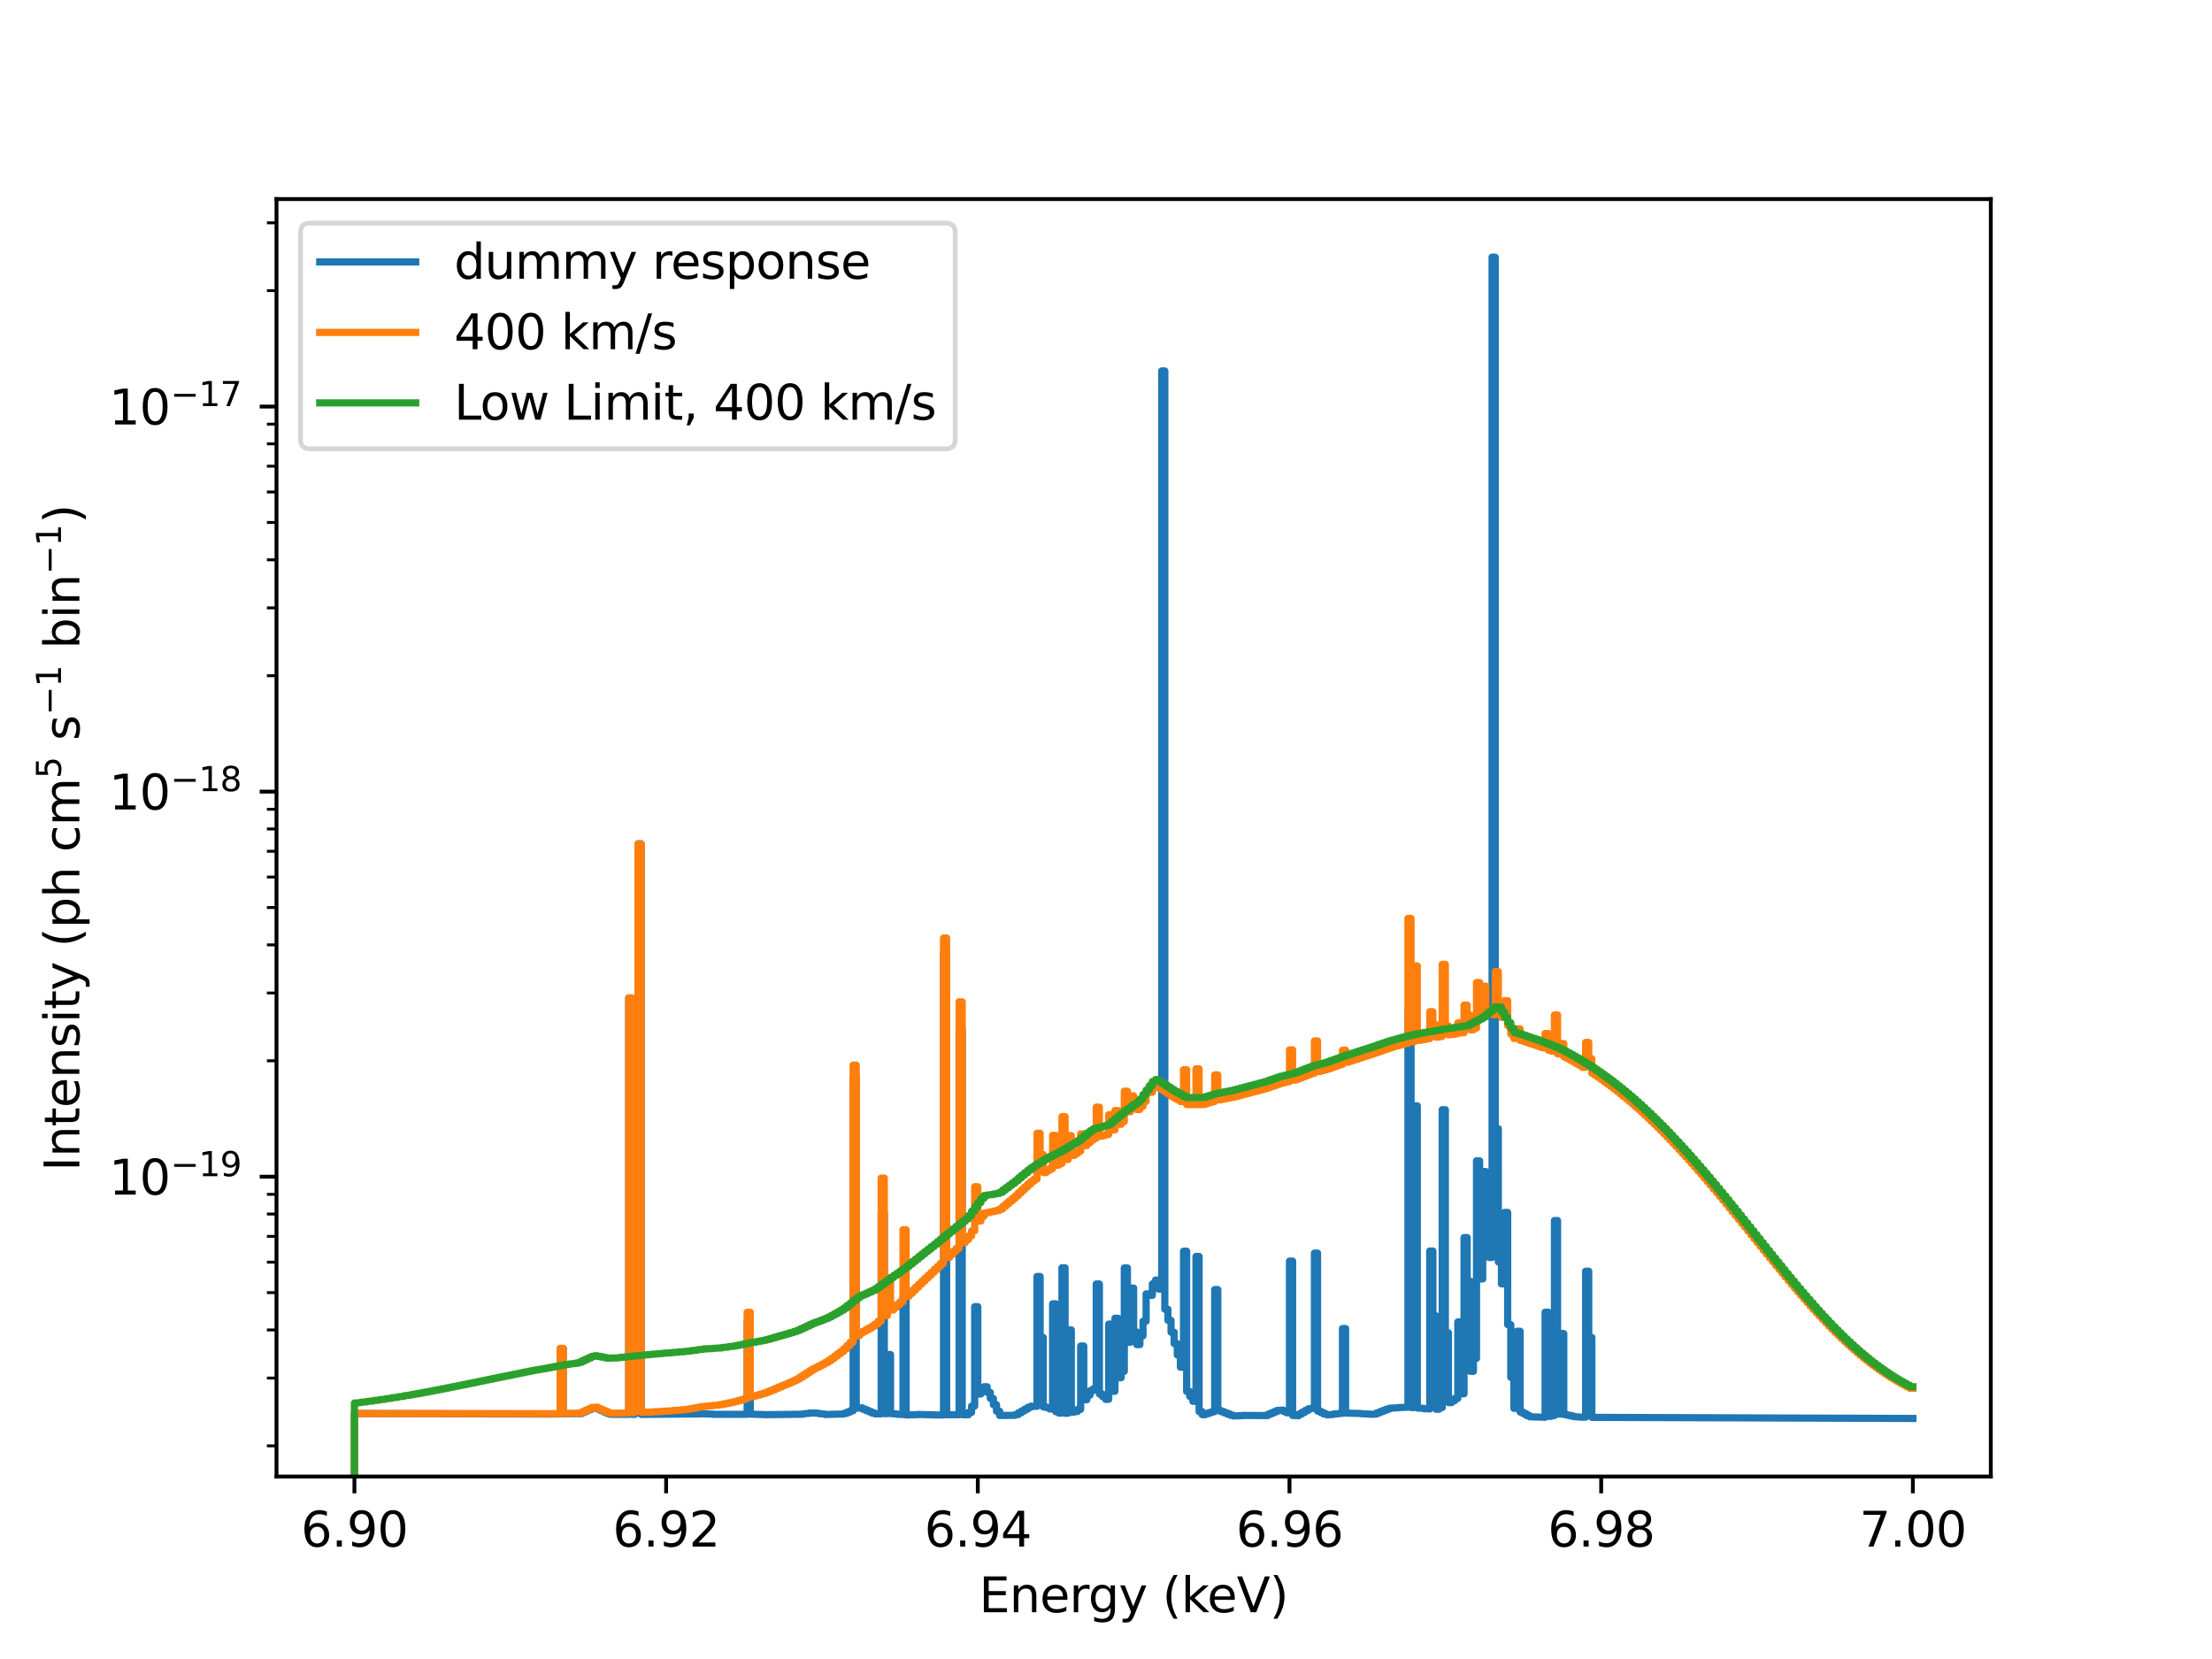<?xml version="1.0" encoding="utf-8" standalone="no"?>
<!DOCTYPE svg PUBLIC "-//W3C//DTD SVG 1.1//EN"
  "http://www.w3.org/Graphics/SVG/1.1/DTD/svg11.dtd">
<svg xmlns:xlink="http://www.w3.org/1999/xlink" width="460.8pt" height="345.6pt" viewBox="0 0 460.8 345.6" xmlns="http://www.w3.org/2000/svg" version="1.1">
 <defs>
  <style type="text/css">*{stroke-linejoin: round; stroke-linecap: butt}</style>
 </defs>
 <g id="figure_1">
  <g id="patch_1">
   <path d="M 0 345.6 
L 460.8 345.6 
L 460.8 0 
L 0 0 
z
" style="fill: #ffffff"/>
  </g>
  <g id="axes_1">
   <g id="patch_2">
    <path d="M 57.6 307.584 
L 414.72 307.584 
L 414.72 41.472 
L 57.6 41.472 
z
" style="fill: #ffffff"/>
   </g>
   <g id="matplotlib.axis_1">
    <g id="xtick_1">
     <g id="line2d_1">
      <defs>
       <path id="m7a02397fda" d="M 0 0 
L 0 3.5 
" style="stroke: #000000; stroke-width: 0.8"/>
      </defs>
      <g>
       <use xlink:href="#m7a02397fda" x="73.833" y="307.584" style="stroke: #000000; stroke-width: 0.8"/>
      </g>
     </g>
     <g id="text_1">
      <!-- 6.90 -->
      <g transform="translate(62.7 322.182) scale(0.1 -0.1)">
       <defs>
        <path id="DejaVuSans-36" d="M 2113 2584 
Q 1688 2584 1439 2293 
Q 1191 2003 1191 1497 
Q 1191 994 1439 701 
Q 1688 409 2113 409 
Q 2538 409 2786 701 
Q 3034 994 3034 1497 
Q 3034 2003 2786 2293 
Q 2538 2584 2113 2584 
z
M 3366 4563 
L 3366 3988 
Q 3128 4100 2886 4159 
Q 2644 4219 2406 4219 
Q 1781 4219 1451 3797 
Q 1122 3375 1075 2522 
Q 1259 2794 1537 2939 
Q 1816 3084 2150 3084 
Q 2853 3084 3261 2657 
Q 3669 2231 3669 1497 
Q 3669 778 3244 343 
Q 2819 -91 2113 -91 
Q 1303 -91 875 529 
Q 447 1150 447 2328 
Q 447 3434 972 4092 
Q 1497 4750 2381 4750 
Q 2619 4750 2861 4703 
Q 3103 4656 3366 4563 
z
" transform="scale(0.016)"/>
        <path id="DejaVuSans-2e" d="M 684 794 
L 1344 794 
L 1344 0 
L 684 0 
L 684 794 
z
" transform="scale(0.016)"/>
        <path id="DejaVuSans-39" d="M 703 97 
L 703 672 
Q 941 559 1184 500 
Q 1428 441 1663 441 
Q 2288 441 2617 861 
Q 2947 1281 2994 2138 
Q 2813 1869 2534 1725 
Q 2256 1581 1919 1581 
Q 1219 1581 811 2004 
Q 403 2428 403 3163 
Q 403 3881 828 4315 
Q 1253 4750 1959 4750 
Q 2769 4750 3195 4129 
Q 3622 3509 3622 2328 
Q 3622 1225 3098 567 
Q 2575 -91 1691 -91 
Q 1453 -91 1209 -44 
Q 966 3 703 97 
z
M 1959 2075 
Q 2384 2075 2632 2365 
Q 2881 2656 2881 3163 
Q 2881 3666 2632 3958 
Q 2384 4250 1959 4250 
Q 1534 4250 1286 3958 
Q 1038 3666 1038 3163 
Q 1038 2656 1286 2365 
Q 1534 2075 1959 2075 
z
" transform="scale(0.016)"/>
        <path id="DejaVuSans-30" d="M 2034 4250 
Q 1547 4250 1301 3770 
Q 1056 3291 1056 2328 
Q 1056 1369 1301 889 
Q 1547 409 2034 409 
Q 2525 409 2770 889 
Q 3016 1369 3016 2328 
Q 3016 3291 2770 3770 
Q 2525 4250 2034 4250 
z
M 2034 4750 
Q 2819 4750 3233 4129 
Q 3647 3509 3647 2328 
Q 3647 1150 3233 529 
Q 2819 -91 2034 -91 
Q 1250 -91 836 529 
Q 422 1150 422 2328 
Q 422 3509 836 4129 
Q 1250 4750 2034 4750 
z
" transform="scale(0.016)"/>
       </defs>
       <use xlink:href="#DejaVuSans-36"/>
       <use xlink:href="#DejaVuSans-2e" transform="translate(63.623 0)"/>
       <use xlink:href="#DejaVuSans-39" transform="translate(95.41 0)"/>
       <use xlink:href="#DejaVuSans-30" transform="translate(159.033 0)"/>
      </g>
     </g>
    </g>
    <g id="xtick_2">
     <g id="line2d_2">
      <g>
       <use xlink:href="#m7a02397fda" x="138.764" y="307.584" style="stroke: #000000; stroke-width: 0.8"/>
      </g>
     </g>
     <g id="text_2">
      <!-- 6.92 -->
      <g transform="translate(127.631 322.182) scale(0.1 -0.1)">
       <defs>
        <path id="DejaVuSans-32" d="M 1228 531 
L 3431 531 
L 3431 0 
L 469 0 
L 469 531 
Q 828 903 1448 1529 
Q 2069 2156 2228 2338 
Q 2531 2678 2651 2914 
Q 2772 3150 2772 3378 
Q 2772 3750 2511 3984 
Q 2250 4219 1831 4219 
Q 1534 4219 1204 4116 
Q 875 4013 500 3803 
L 500 4441 
Q 881 4594 1212 4672 
Q 1544 4750 1819 4750 
Q 2544 4750 2975 4387 
Q 3406 4025 3406 3419 
Q 3406 3131 3298 2873 
Q 3191 2616 2906 2266 
Q 2828 2175 2409 1742 
Q 1991 1309 1228 531 
z
" transform="scale(0.016)"/>
       </defs>
       <use xlink:href="#DejaVuSans-36"/>
       <use xlink:href="#DejaVuSans-2e" transform="translate(63.623 0)"/>
       <use xlink:href="#DejaVuSans-39" transform="translate(95.41 0)"/>
       <use xlink:href="#DejaVuSans-32" transform="translate(159.033 0)"/>
      </g>
     </g>
    </g>
    <g id="xtick_3">
     <g id="line2d_3">
      <g>
       <use xlink:href="#m7a02397fda" x="203.695" y="307.584" style="stroke: #000000; stroke-width: 0.8"/>
      </g>
     </g>
     <g id="text_3">
      <!-- 6.94 -->
      <g transform="translate(192.562 322.182) scale(0.1 -0.1)">
       <defs>
        <path id="DejaVuSans-34" d="M 2419 4116 
L 825 1625 
L 2419 1625 
L 2419 4116 
z
M 2253 4666 
L 3047 4666 
L 3047 1625 
L 3713 1625 
L 3713 1100 
L 3047 1100 
L 3047 0 
L 2419 0 
L 2419 1100 
L 313 1100 
L 313 1709 
L 2253 4666 
z
" transform="scale(0.016)"/>
       </defs>
       <use xlink:href="#DejaVuSans-36"/>
       <use xlink:href="#DejaVuSans-2e" transform="translate(63.623 0)"/>
       <use xlink:href="#DejaVuSans-39" transform="translate(95.41 0)"/>
       <use xlink:href="#DejaVuSans-34" transform="translate(159.033 0)"/>
      </g>
     </g>
    </g>
    <g id="xtick_4">
     <g id="line2d_4">
      <g>
       <use xlink:href="#m7a02397fda" x="268.625" y="307.584" style="stroke: #000000; stroke-width: 0.8"/>
      </g>
     </g>
     <g id="text_4">
      <!-- 6.96 -->
      <g transform="translate(257.493 322.182) scale(0.1 -0.1)">
       <use xlink:href="#DejaVuSans-36"/>
       <use xlink:href="#DejaVuSans-2e" transform="translate(63.623 0)"/>
       <use xlink:href="#DejaVuSans-39" transform="translate(95.41 0)"/>
       <use xlink:href="#DejaVuSans-36" transform="translate(159.033 0)"/>
      </g>
     </g>
    </g>
    <g id="xtick_5">
     <g id="line2d_5">
      <g>
       <use xlink:href="#m7a02397fda" x="333.556" y="307.584" style="stroke: #000000; stroke-width: 0.8"/>
      </g>
     </g>
     <g id="text_5">
      <!-- 6.98 -->
      <g transform="translate(322.424 322.182) scale(0.1 -0.1)">
       <defs>
        <path id="DejaVuSans-38" d="M 2034 2216 
Q 1584 2216 1326 1975 
Q 1069 1734 1069 1313 
Q 1069 891 1326 650 
Q 1584 409 2034 409 
Q 2484 409 2743 651 
Q 3003 894 3003 1313 
Q 3003 1734 2745 1975 
Q 2488 2216 2034 2216 
z
M 1403 2484 
Q 997 2584 770 2862 
Q 544 3141 544 3541 
Q 544 4100 942 4425 
Q 1341 4750 2034 4750 
Q 2731 4750 3128 4425 
Q 3525 4100 3525 3541 
Q 3525 3141 3298 2862 
Q 3072 2584 2669 2484 
Q 3125 2378 3379 2068 
Q 3634 1759 3634 1313 
Q 3634 634 3220 271 
Q 2806 -91 2034 -91 
Q 1263 -91 848 271 
Q 434 634 434 1313 
Q 434 1759 690 2068 
Q 947 2378 1403 2484 
z
M 1172 3481 
Q 1172 3119 1398 2916 
Q 1625 2713 2034 2713 
Q 2441 2713 2670 2916 
Q 2900 3119 2900 3481 
Q 2900 3844 2670 4047 
Q 2441 4250 2034 4250 
Q 1625 4250 1398 4047 
Q 1172 3844 1172 3481 
z
" transform="scale(0.016)"/>
       </defs>
       <use xlink:href="#DejaVuSans-36"/>
       <use xlink:href="#DejaVuSans-2e" transform="translate(63.623 0)"/>
       <use xlink:href="#DejaVuSans-39" transform="translate(95.41 0)"/>
       <use xlink:href="#DejaVuSans-38" transform="translate(159.033 0)"/>
      </g>
     </g>
    </g>
    <g id="xtick_6">
     <g id="line2d_6">
      <g>
       <use xlink:href="#m7a02397fda" x="398.487" y="307.584" style="stroke: #000000; stroke-width: 0.8"/>
      </g>
     </g>
     <g id="text_6">
      <!-- 7.00 -->
      <g transform="translate(387.354 322.182) scale(0.1 -0.1)">
       <defs>
        <path id="DejaVuSans-37" d="M 525 4666 
L 3525 4666 
L 3525 4397 
L 1831 0 
L 1172 0 
L 2766 4134 
L 525 4134 
L 525 4666 
z
" transform="scale(0.016)"/>
       </defs>
       <use xlink:href="#DejaVuSans-37"/>
       <use xlink:href="#DejaVuSans-2e" transform="translate(63.623 0)"/>
       <use xlink:href="#DejaVuSans-30" transform="translate(95.41 0)"/>
       <use xlink:href="#DejaVuSans-30" transform="translate(159.033 0)"/>
      </g>
     </g>
    </g>
    <g id="text_7">
     <!-- Energy (keV) -->
     <g transform="translate(203.952 335.861) scale(0.1 -0.1)">
      <defs>
       <path id="DejaVuSans-45" d="M 628 4666 
L 3578 4666 
L 3578 4134 
L 1259 4134 
L 1259 2753 
L 3481 2753 
L 3481 2222 
L 1259 2222 
L 1259 531 
L 3634 531 
L 3634 0 
L 628 0 
L 628 4666 
z
" transform="scale(0.016)"/>
       <path id="DejaVuSans-6e" d="M 3513 2113 
L 3513 0 
L 2938 0 
L 2938 2094 
Q 2938 2591 2744 2837 
Q 2550 3084 2163 3084 
Q 1697 3084 1428 2787 
Q 1159 2491 1159 1978 
L 1159 0 
L 581 0 
L 581 3500 
L 1159 3500 
L 1159 2956 
Q 1366 3272 1645 3428 
Q 1925 3584 2291 3584 
Q 2894 3584 3203 3211 
Q 3513 2838 3513 2113 
z
" transform="scale(0.016)"/>
       <path id="DejaVuSans-65" d="M 3597 1894 
L 3597 1613 
L 953 1613 
Q 991 1019 1311 708 
Q 1631 397 2203 397 
Q 2534 397 2845 478 
Q 3156 559 3463 722 
L 3463 178 
Q 3153 47 2828 -22 
Q 2503 -91 2169 -91 
Q 1331 -91 842 396 
Q 353 884 353 1716 
Q 353 2575 817 3079 
Q 1281 3584 2069 3584 
Q 2775 3584 3186 3129 
Q 3597 2675 3597 1894 
z
M 3022 2063 
Q 3016 2534 2758 2815 
Q 2500 3097 2075 3097 
Q 1594 3097 1305 2825 
Q 1016 2553 972 2059 
L 3022 2063 
z
" transform="scale(0.016)"/>
       <path id="DejaVuSans-72" d="M 2631 2963 
Q 2534 3019 2420 3045 
Q 2306 3072 2169 3072 
Q 1681 3072 1420 2755 
Q 1159 2438 1159 1844 
L 1159 0 
L 581 0 
L 581 3500 
L 1159 3500 
L 1159 2956 
Q 1341 3275 1631 3429 
Q 1922 3584 2338 3584 
Q 2397 3584 2469 3576 
Q 2541 3569 2628 3553 
L 2631 2963 
z
" transform="scale(0.016)"/>
       <path id="DejaVuSans-67" d="M 2906 1791 
Q 2906 2416 2648 2759 
Q 2391 3103 1925 3103 
Q 1463 3103 1205 2759 
Q 947 2416 947 1791 
Q 947 1169 1205 825 
Q 1463 481 1925 481 
Q 2391 481 2648 825 
Q 2906 1169 2906 1791 
z
M 3481 434 
Q 3481 -459 3084 -895 
Q 2688 -1331 1869 -1331 
Q 1566 -1331 1297 -1286 
Q 1028 -1241 775 -1147 
L 775 -588 
Q 1028 -725 1275 -790 
Q 1522 -856 1778 -856 
Q 2344 -856 2625 -561 
Q 2906 -266 2906 331 
L 2906 616 
Q 2728 306 2450 153 
Q 2172 0 1784 0 
Q 1141 0 747 490 
Q 353 981 353 1791 
Q 353 2603 747 3093 
Q 1141 3584 1784 3584 
Q 2172 3584 2450 3431 
Q 2728 3278 2906 2969 
L 2906 3500 
L 3481 3500 
L 3481 434 
z
" transform="scale(0.016)"/>
       <path id="DejaVuSans-79" d="M 2059 -325 
Q 1816 -950 1584 -1140 
Q 1353 -1331 966 -1331 
L 506 -1331 
L 506 -850 
L 844 -850 
Q 1081 -850 1212 -737 
Q 1344 -625 1503 -206 
L 1606 56 
L 191 3500 
L 800 3500 
L 1894 763 
L 2988 3500 
L 3597 3500 
L 2059 -325 
z
" transform="scale(0.016)"/>
       <path id="DejaVuSans-20" transform="scale(0.016)"/>
       <path id="DejaVuSans-28" d="M 1984 4856 
Q 1566 4138 1362 3434 
Q 1159 2731 1159 2009 
Q 1159 1288 1364 580 
Q 1569 -128 1984 -844 
L 1484 -844 
Q 1016 -109 783 600 
Q 550 1309 550 2009 
Q 550 2706 781 3412 
Q 1013 4119 1484 4856 
L 1984 4856 
z
" transform="scale(0.016)"/>
       <path id="DejaVuSans-6b" d="M 581 4863 
L 1159 4863 
L 1159 1991 
L 2875 3500 
L 3609 3500 
L 1753 1863 
L 3688 0 
L 2938 0 
L 1159 1709 
L 1159 0 
L 581 0 
L 581 4863 
z
" transform="scale(0.016)"/>
       <path id="DejaVuSans-56" d="M 1831 0 
L 50 4666 
L 709 4666 
L 2188 738 
L 3669 4666 
L 4325 4666 
L 2547 0 
L 1831 0 
z
" transform="scale(0.016)"/>
       <path id="DejaVuSans-29" d="M 513 4856 
L 1013 4856 
Q 1481 4119 1714 3412 
Q 1947 2706 1947 2009 
Q 1947 1309 1714 600 
Q 1481 -109 1013 -844 
L 513 -844 
Q 928 -128 1133 580 
Q 1338 1288 1338 2009 
Q 1338 2731 1133 3434 
Q 928 4138 513 4856 
z
" transform="scale(0.016)"/>
      </defs>
      <use xlink:href="#DejaVuSans-45"/>
      <use xlink:href="#DejaVuSans-6e" transform="translate(63.184 0)"/>
      <use xlink:href="#DejaVuSans-65" transform="translate(126.562 0)"/>
      <use xlink:href="#DejaVuSans-72" transform="translate(188.086 0)"/>
      <use xlink:href="#DejaVuSans-67" transform="translate(227.449 0)"/>
      <use xlink:href="#DejaVuSans-79" transform="translate(290.926 0)"/>
      <use xlink:href="#DejaVuSans-20" transform="translate(350.105 0)"/>
      <use xlink:href="#DejaVuSans-28" transform="translate(381.893 0)"/>
      <use xlink:href="#DejaVuSans-6b" transform="translate(420.906 0)"/>
      <use xlink:href="#DejaVuSans-65" transform="translate(475.191 0)"/>
      <use xlink:href="#DejaVuSans-56" transform="translate(536.715 0)"/>
      <use xlink:href="#DejaVuSans-29" transform="translate(605.123 0)"/>
     </g>
    </g>
   </g>
   <g id="matplotlib.axis_2">
    <g id="ytick_1">
     <g id="line2d_7">
      <defs>
       <path id="m5038ec86b1" d="M 0 0 
L -3.5 0 
" style="stroke: #000000; stroke-width: 0.8"/>
      </defs>
      <g>
       <use xlink:href="#m5038ec86b1" x="57.6" y="245.131" style="stroke: #000000; stroke-width: 0.8"/>
      </g>
     </g>
     <g id="text_8">
      <!-- $\mathdefault{10^{-19}}$ -->
      <g transform="translate(22.7 248.93) scale(0.1 -0.1)">
       <defs>
        <path id="DejaVuSans-31" d="M 794 531 
L 1825 531 
L 1825 4091 
L 703 3866 
L 703 4441 
L 1819 4666 
L 2450 4666 
L 2450 531 
L 3481 531 
L 3481 0 
L 794 0 
L 794 531 
z
" transform="scale(0.016)"/>
        <path id="DejaVuSans-2212" d="M 678 2272 
L 4684 2272 
L 4684 1741 
L 678 1741 
L 678 2272 
z
" transform="scale(0.016)"/>
       </defs>
       <use xlink:href="#DejaVuSans-31" transform="translate(0 0.766)"/>
       <use xlink:href="#DejaVuSans-30" transform="translate(63.623 0.766)"/>
       <use xlink:href="#DejaVuSans-2212" transform="translate(128.203 39.047) scale(0.7)"/>
       <use xlink:href="#DejaVuSans-31" transform="translate(186.855 39.047) scale(0.7)"/>
       <use xlink:href="#DejaVuSans-39" transform="translate(231.392 39.047) scale(0.7)"/>
      </g>
     </g>
    </g>
    <g id="ytick_2">
     <g id="line2d_8">
      <g>
       <use xlink:href="#m5038ec86b1" x="57.6" y="164.911" style="stroke: #000000; stroke-width: 0.8"/>
      </g>
     </g>
     <g id="text_9">
      <!-- $\mathdefault{10^{-18}}$ -->
      <g transform="translate(22.7 168.711) scale(0.1 -0.1)">
       <use xlink:href="#DejaVuSans-31" transform="translate(0 0.766)"/>
       <use xlink:href="#DejaVuSans-30" transform="translate(63.623 0.766)"/>
       <use xlink:href="#DejaVuSans-2212" transform="translate(128.203 39.047) scale(0.7)"/>
       <use xlink:href="#DejaVuSans-31" transform="translate(186.855 39.047) scale(0.7)"/>
       <use xlink:href="#DejaVuSans-38" transform="translate(231.392 39.047) scale(0.7)"/>
      </g>
     </g>
    </g>
    <g id="ytick_3">
     <g id="line2d_9">
      <g>
       <use xlink:href="#m5038ec86b1" x="57.6" y="84.692" style="stroke: #000000; stroke-width: 0.8"/>
      </g>
     </g>
     <g id="text_10">
      <!-- $\mathdefault{10^{-17}}$ -->
      <g transform="translate(22.7 88.491) scale(0.1 -0.1)">
       <use xlink:href="#DejaVuSans-31" transform="translate(0 0.684)"/>
       <use xlink:href="#DejaVuSans-30" transform="translate(63.623 0.684)"/>
       <use xlink:href="#DejaVuSans-2212" transform="translate(128.203 38.966) scale(0.7)"/>
       <use xlink:href="#DejaVuSans-31" transform="translate(186.855 38.966) scale(0.7)"/>
       <use xlink:href="#DejaVuSans-37" transform="translate(231.392 38.966) scale(0.7)"/>
      </g>
     </g>
    </g>
    <g id="ytick_4">
     <g id="line2d_10">
      <defs>
       <path id="ma611b85c61" d="M 0 0 
L -2 0 
" style="stroke: #000000; stroke-width: 0.6"/>
      </defs>
      <g>
       <use xlink:href="#ma611b85c61" x="57.6" y="301.202" style="stroke: #000000; stroke-width: 0.6"/>
      </g>
     </g>
    </g>
    <g id="ytick_5">
     <g id="line2d_11">
      <g>
       <use xlink:href="#ma611b85c61" x="57.6" y="287.076" style="stroke: #000000; stroke-width: 0.6"/>
      </g>
     </g>
    </g>
    <g id="ytick_6">
     <g id="line2d_12">
      <g>
       <use xlink:href="#ma611b85c61" x="57.6" y="277.054" style="stroke: #000000; stroke-width: 0.6"/>
      </g>
     </g>
    </g>
    <g id="ytick_7">
     <g id="line2d_13">
      <g>
       <use xlink:href="#ma611b85c61" x="57.6" y="269.28" style="stroke: #000000; stroke-width: 0.6"/>
      </g>
     </g>
    </g>
    <g id="ytick_8">
     <g id="line2d_14">
      <g>
       <use xlink:href="#ma611b85c61" x="57.6" y="262.928" style="stroke: #000000; stroke-width: 0.6"/>
      </g>
     </g>
    </g>
    <g id="ytick_9">
     <g id="line2d_15">
      <g>
       <use xlink:href="#ma611b85c61" x="57.6" y="257.557" style="stroke: #000000; stroke-width: 0.6"/>
      </g>
     </g>
    </g>
    <g id="ytick_10">
     <g id="line2d_16">
      <g>
       <use xlink:href="#ma611b85c61" x="57.6" y="252.905" style="stroke: #000000; stroke-width: 0.6"/>
      </g>
     </g>
    </g>
    <g id="ytick_11">
     <g id="line2d_17">
      <g>
       <use xlink:href="#ma611b85c61" x="57.6" y="248.802" style="stroke: #000000; stroke-width: 0.6"/>
      </g>
     </g>
    </g>
    <g id="ytick_12">
     <g id="line2d_18">
      <g>
       <use xlink:href="#ma611b85c61" x="57.6" y="220.982" style="stroke: #000000; stroke-width: 0.6"/>
      </g>
     </g>
    </g>
    <g id="ytick_13">
     <g id="line2d_19">
      <g>
       <use xlink:href="#ma611b85c61" x="57.6" y="206.857" style="stroke: #000000; stroke-width: 0.6"/>
      </g>
     </g>
    </g>
    <g id="ytick_14">
     <g id="line2d_20">
      <g>
       <use xlink:href="#ma611b85c61" x="57.6" y="196.834" style="stroke: #000000; stroke-width: 0.6"/>
      </g>
     </g>
    </g>
    <g id="ytick_15">
     <g id="line2d_21">
      <g>
       <use xlink:href="#ma611b85c61" x="57.6" y="189.06" style="stroke: #000000; stroke-width: 0.6"/>
      </g>
     </g>
    </g>
    <g id="ytick_16">
     <g id="line2d_22">
      <g>
       <use xlink:href="#ma611b85c61" x="57.6" y="182.708" style="stroke: #000000; stroke-width: 0.6"/>
      </g>
     </g>
    </g>
    <g id="ytick_17">
     <g id="line2d_23">
      <g>
       <use xlink:href="#ma611b85c61" x="57.6" y="177.338" style="stroke: #000000; stroke-width: 0.6"/>
      </g>
     </g>
    </g>
    <g id="ytick_18">
     <g id="line2d_24">
      <g>
       <use xlink:href="#ma611b85c61" x="57.6" y="172.685" style="stroke: #000000; stroke-width: 0.6"/>
      </g>
     </g>
    </g>
    <g id="ytick_19">
     <g id="line2d_25">
      <g>
       <use xlink:href="#ma611b85c61" x="57.6" y="168.582" style="stroke: #000000; stroke-width: 0.6"/>
      </g>
     </g>
    </g>
    <g id="ytick_20">
     <g id="line2d_26">
      <g>
       <use xlink:href="#ma611b85c61" x="57.6" y="140.763" style="stroke: #000000; stroke-width: 0.6"/>
      </g>
     </g>
    </g>
    <g id="ytick_21">
     <g id="line2d_27">
      <g>
       <use xlink:href="#ma611b85c61" x="57.6" y="126.637" style="stroke: #000000; stroke-width: 0.6"/>
      </g>
     </g>
    </g>
    <g id="ytick_22">
     <g id="line2d_28">
      <g>
       <use xlink:href="#ma611b85c61" x="57.6" y="116.614" style="stroke: #000000; stroke-width: 0.6"/>
      </g>
     </g>
    </g>
    <g id="ytick_23">
     <g id="line2d_29">
      <g>
       <use xlink:href="#ma611b85c61" x="57.6" y="108.84" style="stroke: #000000; stroke-width: 0.6"/>
      </g>
     </g>
    </g>
    <g id="ytick_24">
     <g id="line2d_30">
      <g>
       <use xlink:href="#ma611b85c61" x="57.6" y="102.488" style="stroke: #000000; stroke-width: 0.6"/>
      </g>
     </g>
    </g>
    <g id="ytick_25">
     <g id="line2d_31">
      <g>
       <use xlink:href="#ma611b85c61" x="57.6" y="97.118" style="stroke: #000000; stroke-width: 0.6"/>
      </g>
     </g>
    </g>
    <g id="ytick_26">
     <g id="line2d_32">
      <g>
       <use xlink:href="#ma611b85c61" x="57.6" y="92.466" style="stroke: #000000; stroke-width: 0.6"/>
      </g>
     </g>
    </g>
    <g id="ytick_27">
     <g id="line2d_33">
      <g>
       <use xlink:href="#ma611b85c61" x="57.6" y="88.362" style="stroke: #000000; stroke-width: 0.6"/>
      </g>
     </g>
    </g>
    <g id="ytick_28">
     <g id="line2d_34">
      <g>
       <use xlink:href="#ma611b85c61" x="57.6" y="60.543" style="stroke: #000000; stroke-width: 0.6"/>
      </g>
     </g>
    </g>
    <g id="ytick_29">
     <g id="line2d_35">
      <g>
       <use xlink:href="#ma611b85c61" x="57.6" y="46.417" style="stroke: #000000; stroke-width: 0.6"/>
      </g>
     </g>
    </g>
    <g id="text_11">
     <!-- Intensity (ph cm$^5$ s$^{-1}$ bin$^{-1}$) -->
     <g transform="translate(16.6 243.978) rotate(-90) scale(0.1 -0.1)">
      <defs>
       <path id="DejaVuSans-49" d="M 628 4666 
L 1259 4666 
L 1259 0 
L 628 0 
L 628 4666 
z
" transform="scale(0.016)"/>
       <path id="DejaVuSans-74" d="M 1172 4494 
L 1172 3500 
L 2356 3500 
L 2356 3053 
L 1172 3053 
L 1172 1153 
Q 1172 725 1289 603 
Q 1406 481 1766 481 
L 2356 481 
L 2356 0 
L 1766 0 
Q 1100 0 847 248 
Q 594 497 594 1153 
L 594 3053 
L 172 3053 
L 172 3500 
L 594 3500 
L 594 4494 
L 1172 4494 
z
" transform="scale(0.016)"/>
       <path id="DejaVuSans-73" d="M 2834 3397 
L 2834 2853 
Q 2591 2978 2328 3040 
Q 2066 3103 1784 3103 
Q 1356 3103 1142 2972 
Q 928 2841 928 2578 
Q 928 2378 1081 2264 
Q 1234 2150 1697 2047 
L 1894 2003 
Q 2506 1872 2764 1633 
Q 3022 1394 3022 966 
Q 3022 478 2636 193 
Q 2250 -91 1575 -91 
Q 1294 -91 989 -36 
Q 684 19 347 128 
L 347 722 
Q 666 556 975 473 
Q 1284 391 1588 391 
Q 1994 391 2212 530 
Q 2431 669 2431 922 
Q 2431 1156 2273 1281 
Q 2116 1406 1581 1522 
L 1381 1569 
Q 847 1681 609 1914 
Q 372 2147 372 2553 
Q 372 3047 722 3315 
Q 1072 3584 1716 3584 
Q 2034 3584 2315 3537 
Q 2597 3491 2834 3397 
z
" transform="scale(0.016)"/>
       <path id="DejaVuSans-69" d="M 603 3500 
L 1178 3500 
L 1178 0 
L 603 0 
L 603 3500 
z
M 603 4863 
L 1178 4863 
L 1178 4134 
L 603 4134 
L 603 4863 
z
" transform="scale(0.016)"/>
       <path id="DejaVuSans-70" d="M 1159 525 
L 1159 -1331 
L 581 -1331 
L 581 3500 
L 1159 3500 
L 1159 2969 
Q 1341 3281 1617 3432 
Q 1894 3584 2278 3584 
Q 2916 3584 3314 3078 
Q 3713 2572 3713 1747 
Q 3713 922 3314 415 
Q 2916 -91 2278 -91 
Q 1894 -91 1617 61 
Q 1341 213 1159 525 
z
M 3116 1747 
Q 3116 2381 2855 2742 
Q 2594 3103 2138 3103 
Q 1681 3103 1420 2742 
Q 1159 2381 1159 1747 
Q 1159 1113 1420 752 
Q 1681 391 2138 391 
Q 2594 391 2855 752 
Q 3116 1113 3116 1747 
z
" transform="scale(0.016)"/>
       <path id="DejaVuSans-68" d="M 3513 2113 
L 3513 0 
L 2938 0 
L 2938 2094 
Q 2938 2591 2744 2837 
Q 2550 3084 2163 3084 
Q 1697 3084 1428 2787 
Q 1159 2491 1159 1978 
L 1159 0 
L 581 0 
L 581 4863 
L 1159 4863 
L 1159 2956 
Q 1366 3272 1645 3428 
Q 1925 3584 2291 3584 
Q 2894 3584 3203 3211 
Q 3513 2838 3513 2113 
z
" transform="scale(0.016)"/>
       <path id="DejaVuSans-63" d="M 3122 3366 
L 3122 2828 
Q 2878 2963 2633 3030 
Q 2388 3097 2138 3097 
Q 1578 3097 1268 2742 
Q 959 2388 959 1747 
Q 959 1106 1268 751 
Q 1578 397 2138 397 
Q 2388 397 2633 464 
Q 2878 531 3122 666 
L 3122 134 
Q 2881 22 2623 -34 
Q 2366 -91 2075 -91 
Q 1284 -91 818 406 
Q 353 903 353 1747 
Q 353 2603 823 3093 
Q 1294 3584 2113 3584 
Q 2378 3584 2631 3529 
Q 2884 3475 3122 3366 
z
" transform="scale(0.016)"/>
       <path id="DejaVuSans-6d" d="M 3328 2828 
Q 3544 3216 3844 3400 
Q 4144 3584 4550 3584 
Q 5097 3584 5394 3201 
Q 5691 2819 5691 2113 
L 5691 0 
L 5113 0 
L 5113 2094 
Q 5113 2597 4934 2840 
Q 4756 3084 4391 3084 
Q 3944 3084 3684 2787 
Q 3425 2491 3425 1978 
L 3425 0 
L 2847 0 
L 2847 2094 
Q 2847 2600 2669 2842 
Q 2491 3084 2119 3084 
Q 1678 3084 1418 2786 
Q 1159 2488 1159 1978 
L 1159 0 
L 581 0 
L 581 3500 
L 1159 3500 
L 1159 2956 
Q 1356 3278 1631 3431 
Q 1906 3584 2284 3584 
Q 2666 3584 2933 3390 
Q 3200 3197 3328 2828 
z
" transform="scale(0.016)"/>
       <path id="DejaVuSans-35" d="M 691 4666 
L 3169 4666 
L 3169 4134 
L 1269 4134 
L 1269 2991 
Q 1406 3038 1543 3061 
Q 1681 3084 1819 3084 
Q 2600 3084 3056 2656 
Q 3513 2228 3513 1497 
Q 3513 744 3044 326 
Q 2575 -91 1722 -91 
Q 1428 -91 1123 -41 
Q 819 9 494 109 
L 494 744 
Q 775 591 1075 516 
Q 1375 441 1709 441 
Q 2250 441 2565 725 
Q 2881 1009 2881 1497 
Q 2881 1984 2565 2268 
Q 2250 2553 1709 2553 
Q 1456 2553 1204 2497 
Q 953 2441 691 2322 
L 691 4666 
z
" transform="scale(0.016)"/>
       <path id="DejaVuSans-62" d="M 3116 1747 
Q 3116 2381 2855 2742 
Q 2594 3103 2138 3103 
Q 1681 3103 1420 2742 
Q 1159 2381 1159 1747 
Q 1159 1113 1420 752 
Q 1681 391 2138 391 
Q 2594 391 2855 752 
Q 3116 1113 3116 1747 
z
M 1159 2969 
Q 1341 3281 1617 3432 
Q 1894 3584 2278 3584 
Q 2916 3584 3314 3078 
Q 3713 2572 3713 1747 
Q 3713 922 3314 415 
Q 2916 -91 2278 -91 
Q 1894 -91 1617 61 
Q 1341 213 1159 525 
L 1159 0 
L 581 0 
L 581 4863 
L 1159 4863 
L 1159 2969 
z
" transform="scale(0.016)"/>
      </defs>
      <use xlink:href="#DejaVuSans-49" transform="translate(0 0.684)"/>
      <use xlink:href="#DejaVuSans-6e" transform="translate(29.492 0.684)"/>
      <use xlink:href="#DejaVuSans-74" transform="translate(92.871 0.684)"/>
      <use xlink:href="#DejaVuSans-65" transform="translate(132.08 0.684)"/>
      <use xlink:href="#DejaVuSans-6e" transform="translate(193.604 0.684)"/>
      <use xlink:href="#DejaVuSans-73" transform="translate(256.982 0.684)"/>
      <use xlink:href="#DejaVuSans-69" transform="translate(309.082 0.684)"/>
      <use xlink:href="#DejaVuSans-74" transform="translate(336.865 0.684)"/>
      <use xlink:href="#DejaVuSans-79" transform="translate(376.074 0.684)"/>
      <use xlink:href="#DejaVuSans-20" transform="translate(435.254 0.684)"/>
      <use xlink:href="#DejaVuSans-28" transform="translate(467.041 0.684)"/>
      <use xlink:href="#DejaVuSans-70" transform="translate(506.055 0.684)"/>
      <use xlink:href="#DejaVuSans-68" transform="translate(569.531 0.684)"/>
      <use xlink:href="#DejaVuSans-20" transform="translate(632.91 0.684)"/>
      <use xlink:href="#DejaVuSans-63" transform="translate(664.697 0.684)"/>
      <use xlink:href="#DejaVuSans-6d" transform="translate(719.678 0.684)"/>
      <use xlink:href="#DejaVuSans-35" transform="translate(818.047 38.966) scale(0.7)"/>
      <use xlink:href="#DejaVuSans-20" transform="translate(865.317 0.684)"/>
      <use xlink:href="#DejaVuSans-73" transform="translate(897.104 0.684)"/>
      <use xlink:href="#DejaVuSans-2212" transform="translate(950.161 38.966) scale(0.7)"/>
      <use xlink:href="#DejaVuSans-31" transform="translate(1008.813 38.966) scale(0.7)"/>
      <use xlink:href="#DejaVuSans-20" transform="translate(1056.084 0.684)"/>
      <use xlink:href="#DejaVuSans-62" transform="translate(1087.871 0.684)"/>
      <use xlink:href="#DejaVuSans-69" transform="translate(1151.348 0.684)"/>
      <use xlink:href="#DejaVuSans-6e" transform="translate(1179.131 0.684)"/>
      <use xlink:href="#DejaVuSans-2212" transform="translate(1243.467 38.966) scale(0.7)"/>
      <use xlink:href="#DejaVuSans-31" transform="translate(1302.119 38.966) scale(0.7)"/>
      <use xlink:href="#DejaVuSans-29" transform="translate(1349.39 0.684)"/>
     </g>
    </g>
   </g>
   <g id="line2d_36">
    <path d="M 73.833 346.6 
L 73.833 294.463 
L 113.441 294.573 
L 113.441 294.584 
L 116.687 294.547 
L 116.687 280.926 
L 117.336 280.926 
L 117.336 294.53 
L 121.232 294.484 
L 121.232 294.199 
L 121.882 294.199 
L 121.882 293.912 
L 122.531 293.912 
L 122.531 293.628 
L 123.18 293.628 
L 123.18 293.346 
L 124.479 293.269 
L 124.479 293.552 
L 125.128 293.552 
L 125.128 293.844 
L 125.777 293.844 
L 125.777 294.138 
L 126.427 294.138 
L 126.427 294.435 
L 127.076 294.435 
L 127.076 294.628 
L 130.972 294.633 
L 130.972 207.907 
L 131.621 207.907 
L 131.621 294.639 
L 132.271 294.639 
L 132.271 253.802 
L 132.92 253.802 
L 132.92 175.787 
L 133.569 175.787 
L 133.569 294.647 
L 145.906 294.546 
L 145.906 294.504 
L 148.503 294.584 
L 148.503 294.63 
L 155.646 294.624 
L 155.646 275.382 
L 156.295 275.382 
L 156.295 294.589 
L 159.542 294.695 
L 159.542 294.703 
L 167.333 294.607 
L 167.333 294.518 
L 168.632 294.429 
L 168.632 294.34 
L 170.58 294.401 
L 170.58 294.489 
L 171.878 294.578 
L 171.878 294.666 
L 175.774 294.562 
L 175.774 294.439 
L 176.424 294.439 
L 176.424 294.168 
L 177.073 294.168 
L 177.073 293.896 
L 177.722 293.896 
L 177.722 224.291 
L 178.371 224.291 
L 178.371 293.358 
L 179.67 293.283 
L 179.67 293.546 
L 180.319 293.546 
L 180.319 293.818 
L 180.969 293.818 
L 180.969 294.092 
L 181.618 294.092 
L 181.618 294.368 
L 182.267 294.368 
L 182.267 294.54 
L 183.566 294.525 
L 183.566 252.662 
L 184.215 252.662 
L 184.215 294.489 
L 184.865 294.489 
L 184.865 282.179 
L 185.514 282.179 
L 185.514 294.482 
L 186.813 294.546 
L 186.813 294.611 
L 188.111 294.676 
L 188.111 270.134 
L 188.76 270.134 
L 188.76 294.771 
L 191.358 294.684 
L 191.358 294.655 
L 194.604 294.739 
L 194.604 294.769 
L 196.552 294.763 
L 196.552 198.609 
L 197.201 198.609 
L 197.201 294.724 
L 199.799 294.701 
L 199.799 214.297 
L 200.448 214.297 
L 200.448 294.714 
L 201.747 294.721 
L 201.747 294.236 
L 202.396 294.236 
L 202.396 292.919 
L 203.045 292.919 
L 203.045 272.2 
L 203.695 272.2 
L 203.695 290.398 
L 204.344 290.398 
L 204.344 289.203 
L 204.993 289.203 
L 204.993 288.882 
L 205.642 288.882 
L 205.642 290.067 
L 206.292 290.067 
L 206.292 291.323 
L 206.941 291.323 
L 206.941 292.626 
L 207.59 292.626 
L 207.59 293.979 
L 208.24 293.979 
L 208.24 294.871 
L 211.486 294.832 
L 211.486 294.685 
L 212.136 294.685 
L 212.136 294.307 
L 212.785 294.307 
L 212.785 293.929 
L 213.434 293.929 
L 213.434 293.555 
L 214.083 293.555 
L 214.083 293.185 
L 214.733 293.185 
L 214.733 292.934 
L 216.031 292.965 
L 216.031 265.915 
L 216.681 265.915 
L 216.681 278.615 
L 217.33 278.615 
L 217.33 293.096 
L 217.979 293.096 
L 217.979 293.226 
L 218.629 293.226 
L 218.629 293.507 
L 219.278 293.507 
L 219.278 271.604 
L 219.927 271.604 
L 219.927 294.082 
L 220.577 294.082 
L 220.577 294.373 
L 221.226 294.373 
L 221.226 264.101 
L 221.875 264.101 
L 221.875 294.405 
L 222.525 294.405 
L 222.525 277.042 
L 223.174 277.042 
L 223.174 294.162 
L 223.823 294.162 
L 223.823 294.041 
L 224.472 294.041 
L 224.472 293.593 
L 225.122 293.593 
L 225.122 280.402 
L 225.771 280.402 
L 225.771 291.604 
L 226.42 291.604 
L 226.42 290.646 
L 227.07 290.646 
L 227.07 289.713 
L 227.719 289.713 
L 227.719 289.319 
L 228.368 289.319 
L 228.368 267.479 
L 229.018 267.479 
L 229.018 290.388 
L 229.667 290.388 
L 229.667 290.944 
L 230.316 290.944 
L 230.316 291.509 
L 230.966 291.509 
L 230.966 275.834 
L 231.615 275.834 
L 231.615 289.832 
L 232.264 289.832 
L 232.264 274.617 
L 232.913 274.617 
L 232.913 287.007 
L 233.563 287.007 
L 233.563 285.678 
L 234.212 285.678 
L 234.212 264.13 
L 234.861 264.13 
L 234.861 279.61 
L 235.511 279.61 
L 235.511 268.337 
L 236.16 268.337 
L 236.16 277.464 
L 236.809 277.464 
L 236.809 280.114 
L 237.459 280.114 
L 237.459 278.286 
L 238.108 278.286 
L 238.108 275.237 
L 238.757 275.237 
L 238.757 269.532 
L 239.407 269.532 
L 239.407 269.846 
L 240.056 269.846 
L 240.056 267.446 
L 240.705 267.446 
L 240.705 266.663 
L 241.354 266.663 
L 241.354 268.542 
L 242.004 268.542 
L 242.004 77.276 
L 242.653 77.276 
L 242.653 272.746 
L 243.302 272.746 
L 243.302 275.055 
L 243.952 275.055 
L 243.952 277.523 
L 244.601 277.523 
L 244.601 279.901 
L 245.25 279.901 
L 245.25 282.271 
L 245.9 282.271 
L 245.9 284.814 
L 246.549 284.814 
L 246.549 260.642 
L 247.198 260.642 
L 247.198 289.869 
L 247.848 289.869 
L 247.848 290.905 
L 248.497 290.905 
L 248.497 291.928 
L 249.146 291.928 
L 249.146 261.738 
L 249.795 261.738 
L 249.795 294.069 
L 250.445 294.069 
L 250.445 294.706 
L 251.094 294.706 
L 251.094 294.506 
L 251.743 294.506 
L 251.743 294.292 
L 252.393 294.292 
L 252.393 294.079 
L 253.042 294.079 
L 253.042 268.644 
L 253.691 268.644 
L 253.691 293.821 
L 254.341 293.821 
L 254.341 294.066 
L 254.99 294.066 
L 254.99 294.318 
L 255.639 294.318 
L 255.639 294.572 
L 256.289 294.572 
L 256.289 294.827 
L 256.938 294.827 
L 256.938 294.977 
L 258.886 294.896 
L 258.886 294.854 
L 264.08 294.89 
L 264.08 294.62 
L 264.73 294.62 
L 264.73 294.35 
L 265.379 294.35 
L 265.379 294.081 
L 266.028 294.081 
L 266.028 293.815 
L 267.327 293.745 
L 267.327 294.017 
L 267.976 294.017 
L 267.976 294.297 
L 268.625 294.297 
L 268.625 262.709 
L 269.275 262.709 
L 269.275 294.865 
L 270.573 294.915 
L 270.573 294.554 
L 271.223 294.554 
L 271.223 294.19 
L 271.872 294.19 
L 271.872 293.829 
L 272.521 293.829 
L 272.521 293.472 
L 273.171 293.472 
L 273.171 293.352 
L 273.82 293.352 
L 273.82 261.05 
L 274.469 261.05 
L 274.469 293.953 
L 275.119 293.953 
L 275.119 294.261 
L 275.768 294.261 
L 275.768 294.572 
L 276.417 294.572 
L 276.417 294.743 
L 277.716 294.664 
L 277.716 294.581 
L 279.014 294.498 
L 279.014 294.415 
L 279.664 294.415 
L 279.664 276.756 
L 280.313 276.756 
L 280.313 294.371 
L 283.56 294.456 
L 283.56 294.499 
L 285.507 294.587 
L 285.507 294.631 
L 286.806 294.567 
L 286.806 294.316 
L 287.455 294.316 
L 287.455 294.063 
L 288.105 294.063 
L 288.105 293.812 
L 288.754 293.812 
L 288.754 293.563 
L 289.403 293.563 
L 289.403 293.362 
L 291.351 293.265 
L 291.351 293.222 
L 293.299 293.143 
L 293.299 210.438 
L 293.949 210.438 
L 293.949 293.224 
L 294.598 293.224 
L 294.598 230.361 
L 295.247 230.361 
L 295.247 293.324 
L 296.546 293.379 
L 296.546 293.444 
L 297.844 293.509 
L 297.844 260.613 
L 298.494 260.613 
L 298.494 274.099 
L 299.143 274.099 
L 299.143 293.568 
L 299.792 293.568 
L 299.792 293.224 
L 300.442 293.224 
L 300.442 231.171 
L 301.091 231.171 
L 301.091 277.652 
L 301.74 277.652 
L 301.74 292.187 
L 302.39 292.187 
L 302.39 291.812 
L 303.039 291.812 
L 303.039 291.316 
L 303.688 291.316 
L 303.688 275.38 
L 304.337 275.38 
L 304.337 290.352 
L 304.987 290.352 
L 304.987 257.808 
L 305.636 257.808 
L 305.636 266.893 
L 306.285 266.893 
L 306.285 285.674 
L 306.935 285.674 
L 306.935 282.98 
L 307.584 282.98 
L 307.584 241.817 
L 308.233 241.817 
L 308.233 266.422 
L 308.883 266.422 
L 308.883 244.055 
L 309.532 244.055 
L 309.532 260.875 
L 310.181 260.875 
L 310.181 261.952 
L 310.831 261.952 
L 310.831 53.568 
L 311.48 53.568 
L 311.48 235.117 
L 312.129 235.117 
L 312.129 262.888 
L 312.778 262.888 
L 312.778 267.449 
L 313.428 267.449 
L 313.428 252.566 
L 314.077 252.566 
L 314.077 275.952 
L 314.726 275.952 
L 314.726 286.929 
L 315.376 286.929 
L 315.376 293.38 
L 316.025 293.38 
L 316.025 277.325 
L 316.674 277.325 
L 316.674 294.162 
L 317.324 294.162 
L 317.324 294.505 
L 317.973 294.505 
L 317.973 294.873 
L 318.622 294.873 
L 318.622 295.139 
L 321.869 295.244 
L 321.869 273.361 
L 322.518 273.361 
L 322.518 295.049 
L 323.167 295.049 
L 323.167 294.894 
L 323.817 294.894 
L 323.817 254.259 
L 324.466 254.259 
L 324.466 294.585 
L 325.115 294.585 
L 325.115 277.799 
L 325.765 277.799 
L 325.765 294.672 
L 326.414 294.672 
L 326.414 294.811 
L 327.063 294.811 
L 327.063 294.951 
L 327.713 294.951 
L 327.713 295.092 
L 329.011 295.189 
L 329.011 295.205 
L 330.31 295.22 
L 330.31 264.816 
L 330.959 264.816 
L 330.959 278.607 
L 331.608 278.607 
L 331.608 295.262 
L 364.723 295.373 
L 364.723 295.377 
L 398.487 295.488 
L 398.487 295.488 
" clip-path="url(#p2aa2879686)" style="fill: none; stroke: #1f77b4; stroke-width: 1.5; stroke-linecap: square"/>
   </g>
   <g id="line2d_37">
    <path d="M 73.833 346.6 
L 73.833 294.463 
L 116.687 294.492 
L 116.687 280.885 
L 117.336 280.885 
L 117.336 294.466 
L 121.232 294.388 
L 121.232 294.096 
L 121.882 294.096 
L 121.882 293.802 
L 122.531 293.802 
L 122.531 293.51 
L 123.18 293.51 
L 123.18 293.22 
L 124.479 293.133 
L 124.479 293.404 
L 125.128 293.404 
L 125.128 293.683 
L 125.777 293.683 
L 125.777 293.963 
L 126.427 293.963 
L 126.427 294.245 
L 127.076 294.245 
L 127.076 294.422 
L 130.972 294.337 
L 130.972 207.88 
L 131.621 207.88 
L 131.621 294.298 
L 132.271 294.298 
L 132.271 253.691 
L 132.92 253.691 
L 132.92 175.774 
L 133.569 175.774 
L 133.569 294.226 
L 136.166 294.133 
L 136.166 294.098 
L 138.114 294.023 
L 138.114 293.983 
L 140.062 293.894 
L 140.062 293.845 
L 142.01 293.736 
L 142.01 293.677 
L 143.309 293.614 
L 143.309 293.532 
L 143.958 293.532 
L 143.958 293.419 
L 144.607 293.419 
L 144.607 293.301 
L 145.257 293.301 
L 145.257 293.18 
L 145.906 293.18 
L 145.906 293.054 
L 147.205 292.954 
L 147.205 292.901 
L 148.503 292.844 
L 148.503 292.782 
L 149.802 292.713 
L 149.802 292.625 
L 150.451 292.625 
L 150.451 292.504 
L 151.101 292.504 
L 151.101 292.376 
L 151.75 292.376 
L 151.75 292.242 
L 152.399 292.242 
L 152.399 292.102 
L 153.048 292.102 
L 153.048 291.945 
L 153.698 291.945 
L 153.698 291.765 
L 154.347 291.765 
L 154.347 291.576 
L 154.996 291.576 
L 154.996 291.381 
L 155.646 291.381 
L 155.646 273.368 
L 156.295 273.368 
L 156.295 290.986 
L 156.944 290.986 
L 156.944 290.816 
L 157.594 290.816 
L 157.594 290.638 
L 158.243 290.638 
L 158.243 290.451 
L 158.892 290.451 
L 158.892 290.255 
L 159.542 290.255 
L 159.542 290.035 
L 160.191 290.035 
L 160.191 289.776 
L 160.84 289.776 
L 160.84 289.508 
L 161.489 289.508 
L 161.489 289.231 
L 162.139 289.231 
L 162.139 288.945 
L 162.788 288.945 
L 162.788 288.665 
L 163.437 288.665 
L 163.437 288.405 
L 164.087 288.405 
L 164.087 288.135 
L 164.736 288.135 
L 164.736 287.854 
L 165.385 287.854 
L 165.385 287.562 
L 166.035 287.562 
L 166.035 287.226 
L 166.684 287.226 
L 166.684 286.821 
L 167.333 286.821 
L 167.333 286.406 
L 167.983 286.406 
L 167.983 285.983 
L 168.632 285.983 
L 168.632 285.55 
L 169.281 285.55 
L 169.281 285.158 
L 169.93 285.158 
L 169.93 284.84 
L 170.58 284.84 
L 170.58 284.512 
L 171.229 284.512 
L 171.229 284.172 
L 171.878 284.172 
L 171.878 283.819 
L 172.528 283.819 
L 172.528 283.424 
L 173.177 283.424 
L 173.177 282.961 
L 173.826 282.961 
L 173.826 282.487 
L 174.476 282.487 
L 174.476 282.005 
L 175.125 282.005 
L 175.125 281.513 
L 175.774 281.513 
L 175.774 280.955 
L 176.424 280.955 
L 176.424 280.29 
L 177.073 280.29 
L 177.073 279.62 
L 177.722 279.62 
L 177.722 221.877 
L 178.371 221.877 
L 178.371 278.27 
L 179.021 278.27 
L 179.021 277.713 
L 179.67 277.713 
L 179.67 277.364 
L 180.319 277.364 
L 180.319 277.007 
L 180.969 277.007 
L 180.969 276.638 
L 181.618 276.638 
L 181.618 276.257 
L 182.267 276.257 
L 182.267 275.802 
L 182.917 275.802 
L 182.917 275.23 
L 183.566 275.23 
L 183.566 245.414 
L 184.215 245.414 
L 184.215 274.065 
L 184.865 274.065 
L 184.865 266.213 
L 185.514 266.213 
L 185.514 272.892 
L 186.163 272.892 
L 186.163 272.334 
L 186.813 272.334 
L 186.813 271.772 
L 187.462 271.772 
L 187.462 271.204 
L 188.111 271.204 
L 188.111 256.184 
L 188.76 256.184 
L 188.76 270.036 
L 189.41 270.036 
L 189.41 269.409 
L 190.059 269.409 
L 190.059 268.78 
L 190.708 268.78 
L 190.708 268.149 
L 191.358 268.149 
L 191.358 267.516 
L 192.007 267.516 
L 192.007 266.889 
L 192.656 266.889 
L 192.656 266.279 
L 193.306 266.279 
L 193.306 265.669 
L 193.955 265.669 
L 193.955 265.058 
L 194.604 265.058 
L 194.604 264.446 
L 195.254 264.446 
L 195.254 263.827 
L 195.903 263.827 
L 195.903 263.195 
L 196.552 263.195 
L 196.552 195.407 
L 197.201 195.407 
L 197.201 261.934 
L 197.851 261.934 
L 197.851 261.306 
L 198.5 261.306 
L 198.5 260.683 
L 199.149 260.683 
L 199.149 260.066 
L 199.799 260.066 
L 199.799 208.699 
L 200.448 208.699 
L 200.448 258.845 
L 201.097 258.845 
L 201.097 258.238 
L 201.747 258.238 
L 201.747 257.465 
L 202.396 257.465 
L 202.396 256.409 
L 203.045 256.409 
L 203.045 247.211 
L 203.695 247.211 
L 203.695 254.362 
L 204.344 254.362 
L 204.344 253.373 
L 204.993 253.373 
L 204.993 252.705 
L 205.642 252.705 
L 205.642 252.563 
L 206.292 252.563 
L 206.292 252.427 
L 206.941 252.427 
L 206.941 252.289 
L 207.59 252.289 
L 207.59 252.148 
L 208.24 252.148 
L 208.24 251.854 
L 208.889 251.854 
L 208.889 251.3 
L 209.538 251.3 
L 209.538 250.748 
L 210.188 250.748 
L 210.188 250.202 
L 210.837 250.202 
L 210.837 249.663 
L 211.486 249.663 
L 211.486 249.094 
L 212.136 249.094 
L 212.136 248.471 
L 212.785 248.471 
L 212.785 247.855 
L 213.434 247.855 
L 213.434 247.251 
L 214.083 247.251 
L 214.083 246.657 
L 214.733 246.657 
L 214.733 246.103 
L 215.382 246.103 
L 215.382 245.63 
L 216.031 245.63 
L 216.031 236.075 
L 216.681 236.075 
L 216.681 240.504 
L 217.33 240.504 
L 217.33 244.262 
L 217.979 244.262 
L 217.979 243.841 
L 218.629 243.841 
L 218.629 243.463 
L 219.278 243.463 
L 219.278 236.508 
L 219.927 236.508 
L 219.927 242.724 
L 220.577 242.724 
L 220.577 242.364 
L 221.226 242.364 
L 221.226 232.605 
L 221.875 232.605 
L 221.875 241.543 
L 222.525 241.543 
L 222.525 236.571 
L 223.174 236.571 
L 223.174 240.693 
L 223.823 240.693 
L 223.823 240.28 
L 224.472 240.28 
L 224.472 239.805 
L 225.122 239.805 
L 225.122 236.197 
L 225.771 236.197 
L 225.771 238.647 
L 226.42 238.647 
L 226.42 238.085 
L 227.07 238.085 
L 227.07 237.537 
L 227.719 237.537 
L 227.719 237.117 
L 228.368 237.117 
L 228.368 230.64 
L 229.018 230.64 
L 229.018 236.708 
L 229.667 236.708 
L 229.667 236.514 
L 230.316 236.514 
L 230.316 236.324 
L 230.966 236.324 
L 230.966 232.213 
L 231.615 232.213 
L 231.615 235.386 
L 232.264 235.386 
L 232.264 231.344 
L 232.913 231.344 
L 232.913 234.221 
L 233.563 234.221 
L 233.563 233.659 
L 234.212 233.659 
L 234.212 227.317 
L 234.861 227.317 
L 234.861 231.596 
L 235.511 231.596 
L 235.511 228.289 
L 236.16 228.289 
L 236.16 230.612 
L 236.809 230.612 
L 236.809 231.135 
L 237.459 231.135 
L 237.459 230.464 
L 238.108 230.464 
L 238.108 229.465 
L 238.757 229.465 
L 238.757 227.569 
L 240.056 227.55 
L 240.056 226.635 
L 240.705 226.635 
L 240.705 226.212 
L 241.354 226.212 
L 241.354 226.613 
L 242.004 226.613 
L 242.004 227.038 
L 242.653 227.038 
L 242.653 227.47 
L 243.302 227.47 
L 243.302 227.91 
L 243.952 227.91 
L 243.952 228.357 
L 244.601 228.357 
L 244.601 228.749 
L 245.25 228.749 
L 245.25 229.107 
L 245.9 229.107 
L 245.9 229.471 
L 246.549 229.471 
L 246.549 222.842 
L 247.198 222.842 
L 247.198 230.098 
L 249.146 230.116 
L 249.146 222.656 
L 249.795 222.656 
L 249.795 230.133 
L 251.094 230.067 
L 251.094 229.87 
L 251.743 229.87 
L 251.743 229.672 
L 252.393 229.672 
L 252.393 229.475 
L 253.042 229.475 
L 253.042 223.914 
L 253.691 223.914 
L 253.691 229.11 
L 254.341 229.11 
L 254.341 228.986 
L 254.99 228.986 
L 254.99 228.862 
L 255.639 228.862 
L 255.639 228.736 
L 256.289 228.736 
L 256.289 228.611 
L 256.938 228.611 
L 256.938 228.469 
L 257.587 228.469 
L 257.587 228.297 
L 258.237 228.297 
L 258.237 228.125 
L 258.886 228.125 
L 258.886 227.951 
L 259.535 227.951 
L 259.535 227.776 
L 260.184 227.776 
L 260.184 227.604 
L 260.834 227.604 
L 260.834 227.438 
L 261.483 227.438 
L 261.483 227.27 
L 262.132 227.27 
L 262.132 227.1 
L 262.782 227.1 
L 262.782 226.927 
L 263.431 226.927 
L 263.431 226.736 
L 264.08 226.736 
L 264.08 226.515 
L 264.73 226.515 
L 264.73 226.293 
L 265.379 226.293 
L 265.379 226.068 
L 266.028 226.068 
L 266.028 225.842 
L 266.678 225.842 
L 266.678 225.642 
L 267.327 225.642 
L 267.327 225.488 
L 267.976 225.488 
L 267.976 225.332 
L 268.625 225.332 
L 268.625 218.698 
L 269.275 218.698 
L 269.275 225.01 
L 269.924 225.01 
L 269.924 224.814 
L 270.573 224.814 
L 270.573 224.56 
L 271.223 224.56 
L 271.223 224.303 
L 271.872 224.303 
L 271.872 224.045 
L 272.521 224.045 
L 272.521 223.787 
L 273.171 223.787 
L 273.171 223.559 
L 273.82 223.559 
L 273.82 216.852 
L 274.469 216.852 
L 274.469 223.212 
L 275.119 223.212 
L 275.119 223.035 
L 275.768 223.035 
L 275.768 222.857 
L 276.417 222.857 
L 276.417 222.659 
L 277.066 222.659 
L 277.066 222.429 
L 277.716 222.429 
L 277.716 222.198 
L 278.365 222.198 
L 278.365 221.966 
L 279.014 221.966 
L 279.014 221.732 
L 279.664 221.732 
L 279.664 218.781 
L 280.313 218.781 
L 280.313 221.285 
L 280.962 221.285 
L 280.962 221.068 
L 281.612 221.068 
L 281.612 220.851 
L 282.261 220.851 
L 282.261 220.634 
L 282.91 220.634 
L 282.91 220.42 
L 283.56 220.42 
L 283.56 220.209 
L 284.209 220.209 
L 284.209 220 
L 284.858 220 
L 284.858 219.793 
L 285.507 219.793 
L 285.507 219.588 
L 286.157 219.588 
L 286.157 219.373 
L 286.806 219.373 
L 286.806 219.138 
L 287.455 219.138 
L 287.455 218.908 
L 288.105 218.908 
L 288.105 218.681 
L 288.754 218.681 
L 288.754 218.458 
L 289.403 218.458 
L 289.403 218.245 
L 290.053 218.245 
L 290.053 218.053 
L 290.702 218.053 
L 290.702 217.866 
L 291.351 217.866 
L 291.351 217.685 
L 292.001 217.685 
L 292.001 217.508 
L 292.65 217.508 
L 292.65 217.337 
L 293.299 217.337 
L 293.299 191.314 
L 293.949 191.314 
L 293.949 217.029 
L 294.598 217.029 
L 294.598 201.217 
L 295.247 201.217 
L 295.247 216.745 
L 295.896 216.745 
L 295.896 216.614 
L 296.546 216.614 
L 296.546 216.49 
L 297.195 216.49 
L 297.195 216.373 
L 297.844 216.373 
L 297.844 210.751 
L 298.494 210.751 
L 298.494 213.432 
L 299.143 213.432 
L 299.143 216.049 
L 299.792 216.049 
L 299.792 215.916 
L 300.442 215.916 
L 300.442 200.886 
L 301.091 200.886 
L 301.091 213.686 
L 301.74 213.686 
L 301.74 215.566 
L 303.039 215.461 
L 303.039 215.351 
L 303.688 215.351 
L 303.688 213.097 
L 304.337 213.097 
L 304.337 215.155 
L 304.987 215.155 
L 304.987 209.378 
L 305.636 209.378 
L 305.636 211.452 
L 306.285 211.452 
L 306.285 214.528 
L 306.935 214.528 
L 306.935 214.169 
L 307.584 214.169 
L 307.584 204.675 
L 308.233 204.675 
L 308.233 211.373 
L 308.883 211.373 
L 308.883 205.447 
L 309.532 205.447 
L 309.532 210.214 
L 310.181 210.214 
L 310.181 210.505 
L 310.831 210.505 
L 310.831 211.378 
L 311.48 211.378 
L 311.48 202.399 
L 312.129 202.399 
L 312.129 210.898 
L 312.778 210.898 
L 312.778 211.955 
L 313.428 211.955 
L 313.428 208.449 
L 314.077 208.449 
L 314.077 213.646 
L 314.726 213.646 
L 314.726 215.456 
L 315.376 215.456 
L 315.376 216.332 
L 316.025 216.332 
L 316.025 214.327 
L 316.674 214.327 
L 316.674 216.732 
L 317.324 216.732 
L 317.324 216.942 
L 317.973 216.942 
L 317.973 217.165 
L 318.622 217.165 
L 318.622 217.384 
L 319.272 217.384 
L 319.272 217.588 
L 319.921 217.588 
L 319.921 217.803 
L 320.57 217.803 
L 320.57 218.029 
L 321.219 218.029 
L 321.219 218.266 
L 321.869 218.266 
L 321.869 215.297 
L 322.518 215.297 
L 322.518 218.748 
L 323.167 218.748 
L 323.167 218.999 
L 323.817 218.999 
L 323.817 211.437 
L 324.466 211.437 
L 324.466 219.534 
L 325.115 219.534 
L 325.115 217.4 
L 325.765 217.4 
L 325.765 220.161 
L 326.414 220.161 
L 326.414 220.504 
L 327.063 220.504 
L 327.063 220.857 
L 327.713 220.857 
L 327.713 221.223 
L 328.362 221.223 
L 328.362 221.594 
L 329.011 221.594 
L 329.011 221.968 
L 329.661 221.968 
L 329.661 222.353 
L 330.31 222.353 
L 330.31 217.154 
L 330.959 217.154 
L 330.959 220.558 
L 331.608 220.558 
L 331.608 223.575 
L 332.258 223.575 
L 332.258 224.004 
L 332.907 224.004 
L 332.907 224.444 
L 333.556 224.444 
L 333.556 224.897 
L 334.206 224.897 
L 334.206 225.361 
L 334.855 225.361 
L 334.855 225.834 
L 335.504 225.834 
L 335.504 226.318 
L 336.154 226.318 
L 336.154 226.813 
L 336.803 226.813 
L 336.803 227.319 
L 337.452 227.319 
L 337.452 227.835 
L 338.102 227.835 
L 338.102 228.362 
L 338.751 228.362 
L 338.751 228.899 
L 339.4 228.899 
L 339.4 229.447 
L 340.049 229.447 
L 340.049 230.005 
L 340.699 230.005 
L 340.699 230.573 
L 341.348 230.573 
L 341.348 231.153 
L 341.997 231.153 
L 341.997 231.745 
L 342.647 231.745 
L 342.647 232.345 
L 343.296 232.345 
L 343.296 232.954 
L 343.945 232.954 
L 343.945 233.573 
L 344.595 233.573 
L 344.595 234.202 
L 345.244 234.202 
L 345.244 234.839 
L 345.893 234.839 
L 345.893 235.485 
L 346.543 235.485 
L 346.543 236.141 
L 347.192 236.141 
L 347.192 236.805 
L 347.841 236.805 
L 347.841 237.478 
L 348.49 237.478 
L 348.49 238.16 
L 349.14 238.16 
L 349.14 238.851 
L 349.789 238.851 
L 349.789 239.551 
L 350.438 239.551 
L 350.438 240.257 
L 351.088 240.257 
L 351.088 240.97 
L 351.737 240.97 
L 351.737 241.691 
L 352.386 241.691 
L 352.386 242.419 
L 353.036 242.419 
L 353.036 243.154 
L 353.685 243.154 
L 353.685 243.896 
L 354.334 243.896 
L 354.334 244.643 
L 354.984 244.643 
L 354.984 245.397 
L 355.633 245.397 
L 355.633 246.157 
L 356.282 246.157 
L 356.282 246.922 
L 356.931 246.922 
L 356.931 247.694 
L 357.581 247.694 
L 357.581 248.472 
L 358.23 248.472 
L 358.23 249.252 
L 358.879 249.252 
L 358.879 250.035 
L 359.529 250.035 
L 359.529 250.823 
L 360.178 250.823 
L 360.178 251.614 
L 360.827 251.614 
L 360.827 252.408 
L 361.477 252.408 
L 361.477 253.206 
L 362.126 253.206 
L 362.126 254.005 
L 362.775 254.005 
L 362.775 254.807 
L 363.425 254.807 
L 363.425 255.61 
L 364.074 255.61 
L 364.074 256.415 
L 364.723 256.415 
L 364.723 257.221 
L 365.373 257.221 
L 365.373 258.031 
L 366.022 258.031 
L 366.022 258.837 
L 366.671 258.837 
L 366.671 259.643 
L 367.32 259.643 
L 367.32 260.447 
L 367.97 260.447 
L 367.97 261.249 
L 368.619 261.249 
L 368.619 262.05 
L 369.268 262.05 
L 369.268 262.847 
L 369.918 262.847 
L 369.918 263.642 
L 370.567 263.642 
L 370.567 264.434 
L 371.216 264.434 
L 371.216 265.222 
L 371.866 265.222 
L 371.866 266.006 
L 372.515 266.006 
L 372.515 266.785 
L 373.164 266.785 
L 373.164 267.562 
L 373.814 267.562 
L 373.814 268.329 
L 374.463 268.329 
L 374.463 269.089 
L 375.112 269.089 
L 375.112 269.841 
L 375.761 269.841 
L 375.761 270.587 
L 376.411 270.587 
L 376.411 271.324 
L 377.06 271.324 
L 377.06 272.054 
L 377.709 272.054 
L 377.709 272.777 
L 378.359 272.777 
L 378.359 273.49 
L 379.008 273.49 
L 379.008 274.194 
L 379.657 274.194 
L 379.657 274.888 
L 380.307 274.888 
L 380.307 275.572 
L 380.956 275.572 
L 380.956 276.247 
L 381.605 276.247 
L 381.605 276.909 
L 382.255 276.909 
L 382.255 277.559 
L 382.904 277.559 
L 382.904 278.197 
L 383.553 278.197 
L 383.553 278.823 
L 384.202 278.823 
L 384.202 279.436 
L 384.852 279.436 
L 384.852 280.037 
L 385.501 280.037 
L 385.501 280.624 
L 386.15 280.624 
L 386.15 281.199 
L 386.8 281.199 
L 386.8 281.76 
L 387.449 281.76 
L 387.449 282.308 
L 388.098 282.308 
L 388.098 282.842 
L 388.748 282.842 
L 388.748 283.364 
L 389.397 283.364 
L 389.397 283.871 
L 390.046 283.871 
L 390.046 284.364 
L 390.696 284.364 
L 390.696 284.842 
L 391.345 284.842 
L 391.345 285.307 
L 391.994 285.307 
L 391.994 285.757 
L 392.643 285.757 
L 392.643 286.194 
L 393.293 286.194 
L 393.293 286.617 
L 393.942 286.617 
L 393.942 287.026 
L 394.591 287.026 
L 394.591 287.422 
L 395.241 287.422 
L 395.241 287.804 
L 395.89 287.804 
L 395.89 288.173 
L 396.539 288.173 
L 396.539 288.53 
L 397.189 288.53 
L 397.189 288.873 
L 397.838 288.873 
L 397.838 289.202 
L 398.487 289.202 
L 398.487 289.202 
" clip-path="url(#p2aa2879686)" style="fill: none; stroke: #ff7f0e; stroke-width: 1.5; stroke-linecap: square"/>
   </g>
   <g id="line2d_38">
    <path d="M 73.833 346.6 
L 73.833 292.274 
L 75.131 292.195 
L 75.131 292.113 
L 76.43 292.029 
L 76.43 291.943 
L 77.729 291.855 
L 77.729 291.765 
L 79.027 291.673 
L 79.027 291.579 
L 80.326 291.483 
L 80.326 291.385 
L 81.624 291.285 
L 81.624 291.183 
L 82.923 291.079 
L 82.923 290.974 
L 84.222 290.867 
L 84.222 290.758 
L 85.52 290.647 
L 85.52 290.535 
L 86.17 290.535 
L 86.17 290.42 
L 86.819 290.42 
L 86.819 290.305 
L 87.468 290.305 
L 87.468 290.187 
L 88.118 290.187 
L 88.118 290.068 
L 88.767 290.068 
L 88.767 289.948 
L 89.416 289.948 
L 89.416 289.827 
L 90.065 289.827 
L 90.065 289.704 
L 90.715 289.704 
L 90.715 289.58 
L 91.364 289.58 
L 91.364 289.454 
L 92.013 289.454 
L 92.013 289.325 
L 92.663 289.325 
L 92.663 289.195 
L 93.312 289.195 
L 93.312 289.064 
L 93.961 289.064 
L 93.961 288.933 
L 94.611 288.933 
L 94.611 288.802 
L 95.26 288.802 
L 95.26 288.673 
L 95.909 288.673 
L 95.909 288.544 
L 96.559 288.544 
L 96.559 288.414 
L 97.208 288.414 
L 97.208 288.283 
L 97.857 288.283 
L 97.857 288.151 
L 98.506 288.151 
L 98.506 288.018 
L 99.156 288.018 
L 99.156 287.884 
L 99.805 287.884 
L 99.805 287.75 
L 100.454 287.75 
L 100.454 287.616 
L 101.104 287.616 
L 101.104 287.482 
L 101.753 287.482 
L 101.753 287.348 
L 102.402 287.348 
L 102.402 287.214 
L 103.052 287.214 
L 103.052 287.081 
L 103.701 287.081 
L 103.701 286.947 
L 104.35 286.947 
L 104.35 286.815 
L 105 286.815 
L 105 286.682 
L 105.649 286.682 
L 105.649 286.55 
L 106.298 286.55 
L 106.298 286.419 
L 106.947 286.419 
L 106.947 286.289 
L 107.597 286.289 
L 107.597 286.157 
L 108.246 286.157 
L 108.246 286.024 
L 108.895 286.024 
L 108.895 285.891 
L 109.545 285.891 
L 109.545 285.76 
L 110.194 285.76 
L 110.194 285.629 
L 110.843 285.629 
L 110.843 285.505 
L 111.493 285.505 
L 111.493 285.389 
L 112.142 285.389 
L 112.142 285.275 
L 112.791 285.275 
L 112.791 285.162 
L 113.441 285.162 
L 113.441 285.051 
L 114.09 285.051 
L 114.09 284.935 
L 114.739 284.935 
L 114.739 284.809 
L 115.389 284.809 
L 115.389 284.685 
L 116.038 284.685 
L 116.038 284.562 
L 116.687 284.562 
L 116.687 284.442 
L 117.336 284.442 
L 117.336 284.33 
L 118.635 284.232 
L 118.635 284.136 
L 119.934 284.042 
L 119.934 283.95 
L 120.583 283.95 
L 120.583 283.78 
L 121.232 283.78 
L 121.232 283.474 
L 121.882 283.474 
L 121.882 283.169 
L 122.531 283.169 
L 122.531 282.869 
L 123.18 282.869 
L 123.18 282.572 
L 123.83 282.572 
L 123.83 282.429 
L 124.479 282.429 
L 124.479 282.55 
L 125.128 282.55 
L 125.128 282.679 
L 125.777 282.679 
L 125.777 282.809 
L 126.427 282.809 
L 126.427 282.942 
L 129.024 282.85 
L 129.024 282.776 
L 130.323 282.704 
L 130.323 282.634 
L 131.621 282.567 
L 131.621 282.501 
L 132.92 282.437 
L 132.92 282.374 
L 134.218 282.312 
L 134.218 282.251 
L 135.517 282.191 
L 135.517 282.131 
L 136.816 282.073 
L 136.816 282.016 
L 138.114 281.96 
L 138.114 281.904 
L 140.062 281.795 
L 140.062 281.74 
L 141.361 281.684 
L 141.361 281.629 
L 142.659 281.572 
L 142.659 281.515 
L 143.958 281.447 
L 143.958 281.358 
L 145.257 281.268 
L 145.257 281.176 
L 146.555 281.084 
L 146.555 281.01 
L 148.503 280.931 
L 148.503 280.888 
L 150.451 280.784 
L 150.451 280.703 
L 151.75 280.618 
L 151.75 280.529 
L 153.048 280.437 
L 153.048 280.333 
L 153.698 280.333 
L 153.698 280.213 
L 154.347 280.213 
L 154.347 280.088 
L 154.996 280.088 
L 154.996 279.958 
L 155.646 279.958 
L 155.646 279.824 
L 156.295 279.824 
L 156.295 279.696 
L 157.594 279.585 
L 157.594 279.469 
L 158.243 279.469 
L 158.243 279.345 
L 158.892 279.345 
L 158.892 279.216 
L 159.542 279.216 
L 159.542 279.069 
L 160.191 279.069 
L 160.191 278.893 
L 160.84 278.893 
L 160.84 278.71 
L 161.489 278.71 
L 161.489 278.521 
L 162.139 278.521 
L 162.139 278.323 
L 162.788 278.323 
L 162.788 278.131 
L 163.437 278.131 
L 163.437 277.952 
L 164.087 277.952 
L 164.087 277.765 
L 164.736 277.765 
L 164.736 277.569 
L 165.385 277.569 
L 165.385 277.365 
L 166.035 277.365 
L 166.035 277.128 
L 166.684 277.128 
L 166.684 276.837 
L 167.333 276.837 
L 167.333 276.538 
L 167.983 276.538 
L 167.983 276.231 
L 168.632 276.231 
L 168.632 275.916 
L 169.281 275.916 
L 169.281 275.63 
L 169.93 275.63 
L 169.93 275.399 
L 170.58 275.399 
L 170.58 275.161 
L 171.229 275.161 
L 171.229 274.912 
L 171.878 274.912 
L 171.878 274.652 
L 172.528 274.652 
L 172.528 274.359 
L 173.177 274.359 
L 173.177 274.012 
L 173.826 274.012 
L 173.826 273.656 
L 174.476 273.656 
L 174.476 273.291 
L 175.125 273.291 
L 175.125 272.918 
L 175.774 272.918 
L 175.774 272.491 
L 176.424 272.491 
L 176.424 271.978 
L 177.073 271.978 
L 177.073 271.459 
L 177.722 271.459 
L 177.722 270.935 
L 178.371 270.935 
L 178.371 270.406 
L 179.021 270.406 
L 179.021 269.97 
L 179.67 269.97 
L 179.67 269.699 
L 180.319 269.699 
L 180.319 269.421 
L 180.969 269.421 
L 180.969 269.133 
L 181.618 269.133 
L 181.618 268.834 
L 182.267 268.834 
L 182.267 268.476 
L 182.917 268.476 
L 182.917 268.021 
L 183.566 268.021 
L 183.566 267.558 
L 184.215 267.558 
L 184.215 267.089 
L 184.865 267.089 
L 184.865 266.614 
L 185.514 266.614 
L 185.514 266.144 
L 186.163 266.144 
L 186.163 265.694 
L 186.813 265.694 
L 186.813 265.238 
L 187.462 265.238 
L 187.462 264.776 
L 188.111 264.776 
L 188.111 264.309 
L 188.76 264.309 
L 188.76 263.823 
L 189.41 263.823 
L 189.41 263.308 
L 190.059 263.308 
L 190.059 262.789 
L 190.708 262.789 
L 190.708 262.268 
L 191.358 262.268 
L 191.358 261.743 
L 192.007 261.743 
L 192.007 261.223 
L 192.656 261.223 
L 192.656 260.715 
L 193.306 260.715 
L 193.306 260.206 
L 193.955 260.206 
L 193.955 259.694 
L 194.604 259.694 
L 194.604 259.181 
L 195.254 259.181 
L 195.254 258.66 
L 195.903 258.66 
L 195.903 258.127 
L 196.552 258.127 
L 196.552 257.593 
L 197.201 257.593 
L 197.201 257.059 
L 197.851 257.059 
L 197.851 256.526 
L 198.5 256.526 
L 198.5 255.995 
L 199.149 255.995 
L 199.149 255.469 
L 199.799 255.469 
L 199.799 254.946 
L 200.448 254.946 
L 200.448 254.424 
L 201.097 254.424 
L 201.097 253.904 
L 201.747 253.904 
L 201.747 253.234 
L 202.396 253.234 
L 202.396 252.312 
L 203.045 252.312 
L 203.045 251.404 
L 203.695 251.404 
L 203.695 250.514 
L 204.344 250.514 
L 204.344 249.642 
L 204.993 249.642 
L 204.993 249.056 
L 205.642 249.056 
L 205.642 248.942 
L 206.941 248.835 
L 206.941 248.725 
L 207.59 248.725 
L 207.59 248.613 
L 208.24 248.613 
L 208.24 248.363 
L 208.889 248.363 
L 208.889 247.878 
L 209.538 247.878 
L 209.538 247.393 
L 210.188 247.393 
L 210.188 246.913 
L 210.837 246.913 
L 210.837 246.438 
L 211.486 246.438 
L 211.486 245.935 
L 212.136 245.935 
L 212.136 245.381 
L 212.785 245.381 
L 212.785 244.832 
L 213.434 244.832 
L 213.434 244.294 
L 214.083 244.294 
L 214.083 243.764 
L 214.733 243.764 
L 214.733 243.269 
L 215.382 243.269 
L 215.382 242.849 
L 216.031 242.849 
L 216.031 242.436 
L 216.681 242.436 
L 216.681 242.03 
L 217.33 242.03 
L 217.33 241.63 
L 217.979 241.63 
L 217.979 241.254 
L 218.629 241.254 
L 218.629 240.918 
L 219.278 240.918 
L 219.278 240.586 
L 219.927 240.586 
L 219.927 240.26 
L 220.577 240.26 
L 220.577 239.94 
L 221.226 239.94 
L 221.226 239.595 
L 221.875 239.595 
L 221.875 239.202 
L 222.525 239.202 
L 222.525 238.814 
L 223.174 238.814 
L 223.174 238.434 
L 223.823 238.434 
L 223.823 238.06 
L 224.472 238.06 
L 224.472 237.629 
L 225.122 237.629 
L 225.122 237.092 
L 225.771 237.092 
L 225.771 236.565 
L 226.42 236.565 
L 226.42 236.048 
L 227.07 236.048 
L 227.07 235.543 
L 227.719 235.543 
L 227.719 235.158 
L 228.368 235.158 
L 228.368 234.972 
L 229.018 234.972 
L 229.018 234.794 
L 229.667 234.794 
L 229.667 234.621 
L 230.316 234.621 
L 230.316 234.452 
L 230.966 234.452 
L 230.966 234.141 
L 231.615 234.141 
L 231.615 233.582 
L 232.264 233.582 
L 232.264 233.031 
L 232.913 233.031 
L 232.913 232.493 
L 233.563 232.493 
L 233.563 231.966 
L 234.212 231.966 
L 234.212 231.46 
L 234.861 231.46 
L 234.861 230.978 
L 235.511 230.978 
L 235.511 230.507 
L 236.16 230.507 
L 236.16 230.046 
L 236.809 230.046 
L 236.809 229.594 
L 237.459 229.594 
L 237.459 228.957 
L 238.108 228.957 
L 238.108 228.007 
L 238.757 228.007 
L 238.757 227.079 
L 239.407 227.079 
L 239.407 226.178 
L 240.056 226.178 
L 240.056 225.303 
L 240.705 225.303 
L 240.705 224.9 
L 241.354 224.9 
L 241.354 225.29 
L 242.004 225.29 
L 242.004 225.701 
L 242.653 225.701 
L 242.653 226.12 
L 243.302 226.12 
L 243.302 226.546 
L 243.952 226.546 
L 243.952 226.978 
L 244.601 226.978 
L 244.601 227.356 
L 245.25 227.356 
L 245.25 227.702 
L 245.9 227.702 
L 245.9 228.053 
L 246.549 228.053 
L 246.549 228.409 
L 247.198 228.409 
L 247.198 228.655 
L 251.094 228.621 
L 251.094 228.429 
L 251.743 228.429 
L 251.743 228.237 
L 252.393 228.237 
L 252.393 228.045 
L 253.042 228.045 
L 253.042 227.853 
L 253.691 227.853 
L 253.691 227.687 
L 254.341 227.687 
L 254.341 227.564 
L 254.99 227.564 
L 254.99 227.44 
L 255.639 227.44 
L 255.639 227.315 
L 256.289 227.315 
L 256.289 227.189 
L 256.938 227.189 
L 256.938 227.047 
L 257.587 227.047 
L 257.587 226.876 
L 258.237 226.876 
L 258.237 226.704 
L 258.886 226.704 
L 258.886 226.531 
L 259.535 226.531 
L 259.535 226.356 
L 260.184 226.356 
L 260.184 226.184 
L 260.834 226.184 
L 260.834 226.017 
L 261.483 226.017 
L 261.483 225.848 
L 262.132 225.848 
L 262.132 225.676 
L 262.782 225.676 
L 262.782 225.502 
L 263.431 225.502 
L 263.431 225.31 
L 264.08 225.31 
L 264.08 225.09 
L 264.73 225.09 
L 264.73 224.867 
L 265.379 224.867 
L 265.379 224.643 
L 266.028 224.643 
L 266.028 224.416 
L 266.678 224.416 
L 266.678 224.214 
L 267.327 224.214 
L 267.327 224.057 
L 267.976 224.057 
L 267.976 223.898 
L 268.625 223.898 
L 268.625 223.735 
L 269.275 223.735 
L 269.275 223.57 
L 269.924 223.57 
L 269.924 223.371 
L 270.573 223.371 
L 270.573 223.118 
L 271.223 223.118 
L 271.223 222.861 
L 271.872 222.861 
L 271.872 222.604 
L 272.521 222.604 
L 272.521 222.346 
L 273.171 222.346 
L 273.171 222.117 
L 273.82 222.117 
L 273.82 221.941 
L 274.469 221.941 
L 274.469 221.764 
L 275.119 221.764 
L 275.119 221.585 
L 275.768 221.585 
L 275.768 221.404 
L 276.417 221.404 
L 276.417 221.204 
L 277.066 221.204 
L 277.066 220.974 
L 277.716 220.974 
L 277.716 220.743 
L 278.365 220.743 
L 278.365 220.511 
L 279.014 220.511 
L 279.014 220.278 
L 279.664 220.278 
L 279.664 220.05 
L 280.313 220.05 
L 280.313 219.831 
L 280.962 219.831 
L 280.962 219.614 
L 281.612 219.614 
L 281.612 219.397 
L 282.261 219.397 
L 282.261 219.181 
L 282.91 219.181 
L 282.91 218.968 
L 283.56 218.968 
L 283.56 218.758 
L 284.209 218.758 
L 284.209 218.55 
L 284.858 218.55 
L 284.858 218.344 
L 285.507 218.344 
L 285.507 218.14 
L 286.157 218.14 
L 286.157 217.927 
L 286.806 217.927 
L 286.806 217.695 
L 287.455 217.695 
L 287.455 217.468 
L 288.105 217.468 
L 288.105 217.245 
L 288.754 217.245 
L 288.754 217.025 
L 289.403 217.025 
L 289.403 216.815 
L 290.053 216.815 
L 290.053 216.626 
L 290.702 216.626 
L 290.702 216.443 
L 291.351 216.443 
L 291.351 216.264 
L 292.001 216.264 
L 292.001 216.09 
L 292.65 216.09 
L 292.65 215.923 
L 293.299 215.923 
L 293.299 215.768 
L 293.949 215.768 
L 293.949 215.621 
L 294.598 215.621 
L 294.598 215.479 
L 295.247 215.479 
L 295.247 215.344 
L 295.896 215.344 
L 295.896 215.216 
L 296.546 215.216 
L 296.546 215.095 
L 297.195 215.095 
L 297.195 214.982 
L 298.494 214.875 
L 298.494 214.776 
L 299.792 214.67 
L 299.792 214.543 
L 300.442 214.543 
L 300.442 214.424 
L 301.74 214.313 
L 301.74 214.21 
L 303.039 214.111 
L 303.039 214.008 
L 304.337 213.912 
L 304.337 213.825 
L 305.636 213.747 
L 305.636 213.582 
L 306.285 213.582 
L 306.285 213.233 
L 306.935 213.233 
L 306.935 212.891 
L 307.584 212.891 
L 307.584 212.562 
L 308.233 212.562 
L 308.233 212.246 
L 308.883 212.246 
L 308.883 211.844 
L 309.532 211.844 
L 309.532 211.291 
L 310.181 211.291 
L 310.181 210.752 
L 310.831 210.752 
L 310.831 210.231 
L 311.48 210.231 
L 311.48 209.726 
L 312.778 209.78 
L 312.778 210.811 
L 313.428 210.811 
L 313.428 211.901 
L 314.077 211.901 
L 314.077 213.036 
L 314.726 213.036 
L 314.726 214.22 
L 315.376 214.22 
L 315.376 215.074 
L 316.025 215.074 
L 316.025 215.278 
L 316.674 215.278 
L 316.674 215.481 
L 317.324 215.481 
L 317.324 215.695 
L 317.973 215.695 
L 317.973 215.921 
L 318.622 215.921 
L 318.622 216.144 
L 319.272 216.144 
L 319.272 216.353 
L 319.921 216.353 
L 319.921 216.572 
L 320.57 216.572 
L 320.57 216.803 
L 321.219 216.803 
L 321.219 217.046 
L 321.869 217.046 
L 321.869 217.292 
L 322.518 217.292 
L 322.518 217.538 
L 323.167 217.538 
L 323.167 217.795 
L 323.817 217.795 
L 323.817 218.062 
L 324.466 218.062 
L 324.466 218.341 
L 325.115 218.341 
L 325.115 218.643 
L 325.765 218.643 
L 325.765 218.978 
L 326.414 218.978 
L 326.414 219.325 
L 327.063 219.325 
L 327.063 219.683 
L 327.713 219.683 
L 327.713 220.053 
L 328.362 220.053 
L 328.362 220.429 
L 329.011 220.429 
L 329.011 220.808 
L 329.661 220.808 
L 329.661 221.197 
L 330.31 221.197 
L 330.31 221.598 
L 330.959 221.598 
L 330.959 222.011 
L 331.608 222.011 
L 331.608 222.434 
L 332.258 222.434 
L 332.258 222.868 
L 332.907 222.868 
L 332.907 223.314 
L 333.556 223.314 
L 333.556 223.771 
L 334.206 223.771 
L 334.206 224.24 
L 334.855 224.24 
L 334.855 224.718 
L 335.504 224.718 
L 335.504 225.207 
L 336.154 225.207 
L 336.154 225.707 
L 336.803 225.707 
L 336.803 226.218 
L 337.452 226.218 
L 337.452 226.739 
L 338.102 226.739 
L 338.102 227.271 
L 338.751 227.271 
L 338.751 227.814 
L 339.4 227.814 
L 339.4 228.367 
L 340.049 228.367 
L 340.049 228.93 
L 340.699 228.93 
L 340.699 229.504 
L 341.348 229.504 
L 341.348 230.089 
L 341.997 230.089 
L 341.997 230.685 
L 342.647 230.685 
L 342.647 231.29 
L 343.296 231.29 
L 343.296 231.905 
L 343.945 231.905 
L 343.945 232.53 
L 344.595 232.53 
L 344.595 233.163 
L 345.244 233.163 
L 345.244 233.806 
L 345.893 233.806 
L 345.893 234.458 
L 346.543 234.458 
L 346.543 235.12 
L 347.192 235.12 
L 347.192 235.79 
L 347.841 235.79 
L 347.841 236.469 
L 348.49 236.469 
L 348.49 237.156 
L 349.14 237.156 
L 349.14 237.853 
L 349.789 237.853 
L 349.789 238.559 
L 350.438 238.559 
L 350.438 239.271 
L 351.088 239.271 
L 351.088 239.991 
L 351.737 239.991 
L 351.737 240.718 
L 352.386 240.718 
L 352.386 241.452 
L 353.036 241.452 
L 353.036 242.193 
L 353.685 242.193 
L 353.685 242.941 
L 354.334 242.941 
L 354.334 243.696 
L 354.984 243.696 
L 354.984 244.456 
L 355.633 244.456 
L 355.633 245.223 
L 356.282 245.223 
L 356.282 245.995 
L 356.931 245.995 
L 356.931 246.774 
L 357.581 246.774 
L 357.581 247.559 
L 358.23 247.559 
L 358.23 248.346 
L 358.879 248.346 
L 358.879 249.137 
L 359.529 249.137 
L 359.529 249.933 
L 360.178 249.933 
L 360.178 250.732 
L 360.827 250.732 
L 360.827 251.534 
L 361.477 251.534 
L 361.477 252.339 
L 362.126 252.339 
L 362.126 253.147 
L 362.775 253.147 
L 362.775 253.957 
L 363.425 253.957 
L 363.425 254.769 
L 364.074 254.769 
L 364.074 255.582 
L 364.723 255.582 
L 364.723 256.397 
L 365.373 256.397 
L 365.373 257.216 
L 366.022 257.216 
L 366.022 258.032 
L 366.671 258.032 
L 366.671 258.846 
L 367.32 258.846 
L 367.32 259.66 
L 367.97 259.66 
L 367.97 260.472 
L 368.619 260.472 
L 368.619 261.282 
L 369.268 261.282 
L 369.268 262.09 
L 369.918 262.09 
L 369.918 262.895 
L 370.567 262.895 
L 370.567 263.697 
L 371.216 263.697 
L 371.216 264.496 
L 371.866 264.496 
L 371.866 265.29 
L 372.515 265.29 
L 372.515 266.08 
L 373.164 266.08 
L 373.164 266.868 
L 373.814 266.868 
L 373.814 267.646 
L 374.463 267.646 
L 374.463 268.417 
L 375.112 268.417 
L 375.112 269.181 
L 375.761 269.181 
L 375.761 269.937 
L 376.411 269.937 
L 376.411 270.686 
L 377.06 270.686 
L 377.06 271.428 
L 377.709 271.428 
L 377.709 272.162 
L 378.359 272.162 
L 378.359 272.887 
L 379.008 272.887 
L 379.008 273.602 
L 379.657 273.602 
L 379.657 274.308 
L 380.307 274.308 
L 380.307 275.003 
L 380.956 275.003 
L 380.956 275.69 
L 381.605 275.69 
L 381.605 276.364 
L 382.255 276.364 
L 382.255 277.025 
L 382.904 277.025 
L 382.904 277.675 
L 383.553 277.675 
L 383.553 278.312 
L 384.202 278.312 
L 384.202 278.937 
L 384.852 278.937 
L 384.852 279.549 
L 385.501 279.549 
L 385.501 280.147 
L 386.15 280.147 
L 386.15 280.733 
L 386.8 280.733 
L 386.8 281.305 
L 387.449 281.305 
L 387.449 281.863 
L 388.098 281.863 
L 388.098 282.408 
L 388.748 282.408 
L 388.748 282.941 
L 389.397 282.941 
L 389.397 283.458 
L 390.046 283.458 
L 390.046 283.96 
L 390.696 283.96 
L 390.696 284.448 
L 391.345 284.448 
L 391.345 284.922 
L 391.994 284.922 
L 391.994 285.381 
L 392.643 285.381 
L 392.643 285.827 
L 393.293 285.827 
L 393.293 286.258 
L 393.942 286.258 
L 393.942 286.676 
L 394.591 286.676 
L 394.591 287.079 
L 395.241 287.079 
L 395.241 287.469 
L 395.89 287.469 
L 395.89 287.845 
L 396.539 287.845 
L 396.539 288.208 
L 397.189 288.208 
L 397.189 288.557 
L 397.838 288.557 
L 397.838 288.892 
L 398.487 288.892 
L 398.487 288.892 
" clip-path="url(#p2aa2879686)" style="fill: none; stroke: #2ca02c; stroke-width: 1.5; stroke-linecap: square"/>
   </g>
   <g id="patch_3">
    <path d="M 57.6 307.584 
L 57.6 41.472 
" style="fill: none; stroke: #000000; stroke-width: 0.8; stroke-linejoin: miter; stroke-linecap: square"/>
   </g>
   <g id="patch_4">
    <path d="M 414.72 307.584 
L 414.72 41.472 
" style="fill: none; stroke: #000000; stroke-width: 0.8; stroke-linejoin: miter; stroke-linecap: square"/>
   </g>
   <g id="patch_5">
    <path d="M 57.6 307.584 
L 414.72 307.584 
" style="fill: none; stroke: #000000; stroke-width: 0.8; stroke-linejoin: miter; stroke-linecap: square"/>
   </g>
   <g id="patch_6">
    <path d="M 57.6 41.472 
L 414.72 41.472 
" style="fill: none; stroke: #000000; stroke-width: 0.8; stroke-linejoin: miter; stroke-linecap: square"/>
   </g>
   <g id="legend_1">
    <g id="patch_7">
     <path d="M 64.6 93.506 
L 196.992 93.506 
Q 198.992 93.506 198.992 91.506 
L 198.992 48.472 
Q 198.992 46.472 196.992 46.472 
L 64.6 46.472 
Q 62.6 46.472 62.6 48.472 
L 62.6 91.506 
Q 62.6 93.506 64.6 93.506 
z
" style="fill: #ffffff; opacity: 0.8; stroke: #cccccc; stroke-linejoin: miter"/>
    </g>
    <g id="line2d_39">
     <path d="M 66.6 54.57 
L 66.6 54.57 
L 76.6 54.57 
L 76.6 54.57 
L 86.6 54.57 
" style="fill: none; stroke: #1f77b4; stroke-width: 1.5; stroke-linecap: square"/>
    </g>
    <g id="text_12">
     <!-- dummy response -->
     <g transform="translate(94.6 58.07) scale(0.1 -0.1)">
      <defs>
       <path id="DejaVuSans-64" d="M 2906 2969 
L 2906 4863 
L 3481 4863 
L 3481 0 
L 2906 0 
L 2906 525 
Q 2725 213 2448 61 
Q 2172 -91 1784 -91 
Q 1150 -91 751 415 
Q 353 922 353 1747 
Q 353 2572 751 3078 
Q 1150 3584 1784 3584 
Q 2172 3584 2448 3432 
Q 2725 3281 2906 2969 
z
M 947 1747 
Q 947 1113 1208 752 
Q 1469 391 1925 391 
Q 2381 391 2643 752 
Q 2906 1113 2906 1747 
Q 2906 2381 2643 2742 
Q 2381 3103 1925 3103 
Q 1469 3103 1208 2742 
Q 947 2381 947 1747 
z
" transform="scale(0.016)"/>
       <path id="DejaVuSans-75" d="M 544 1381 
L 544 3500 
L 1119 3500 
L 1119 1403 
Q 1119 906 1312 657 
Q 1506 409 1894 409 
Q 2359 409 2629 706 
Q 2900 1003 2900 1516 
L 2900 3500 
L 3475 3500 
L 3475 0 
L 2900 0 
L 2900 538 
Q 2691 219 2414 64 
Q 2138 -91 1772 -91 
Q 1169 -91 856 284 
Q 544 659 544 1381 
z
M 1991 3584 
L 1991 3584 
z
" transform="scale(0.016)"/>
       <path id="DejaVuSans-6f" d="M 1959 3097 
Q 1497 3097 1228 2736 
Q 959 2375 959 1747 
Q 959 1119 1226 758 
Q 1494 397 1959 397 
Q 2419 397 2687 759 
Q 2956 1122 2956 1747 
Q 2956 2369 2687 2733 
Q 2419 3097 1959 3097 
z
M 1959 3584 
Q 2709 3584 3137 3096 
Q 3566 2609 3566 1747 
Q 3566 888 3137 398 
Q 2709 -91 1959 -91 
Q 1206 -91 779 398 
Q 353 888 353 1747 
Q 353 2609 779 3096 
Q 1206 3584 1959 3584 
z
" transform="scale(0.016)"/>
      </defs>
      <use xlink:href="#DejaVuSans-64"/>
      <use xlink:href="#DejaVuSans-75" transform="translate(63.477 0)"/>
      <use xlink:href="#DejaVuSans-6d" transform="translate(126.855 0)"/>
      <use xlink:href="#DejaVuSans-6d" transform="translate(224.268 0)"/>
      <use xlink:href="#DejaVuSans-79" transform="translate(321.68 0)"/>
      <use xlink:href="#DejaVuSans-20" transform="translate(380.859 0)"/>
      <use xlink:href="#DejaVuSans-72" transform="translate(412.646 0)"/>
      <use xlink:href="#DejaVuSans-65" transform="translate(451.51 0)"/>
      <use xlink:href="#DejaVuSans-73" transform="translate(513.033 0)"/>
      <use xlink:href="#DejaVuSans-70" transform="translate(565.133 0)"/>
      <use xlink:href="#DejaVuSans-6f" transform="translate(628.609 0)"/>
      <use xlink:href="#DejaVuSans-6e" transform="translate(689.791 0)"/>
      <use xlink:href="#DejaVuSans-73" transform="translate(753.17 0)"/>
      <use xlink:href="#DejaVuSans-65" transform="translate(805.27 0)"/>
     </g>
    </g>
    <g id="line2d_40">
     <path d="M 66.6 69.249 
L 66.6 69.249 
L 76.6 69.249 
L 76.6 69.249 
L 86.6 69.249 
" style="fill: none; stroke: #ff7f0e; stroke-width: 1.5; stroke-linecap: square"/>
    </g>
    <g id="text_13">
     <!-- 400 km/s -->
     <g transform="translate(94.6 72.749) scale(0.1 -0.1)">
      <defs>
       <path id="DejaVuSans-2f" d="M 1625 4666 
L 2156 4666 
L 531 -594 
L 0 -594 
L 1625 4666 
z
" transform="scale(0.016)"/>
      </defs>
      <use xlink:href="#DejaVuSans-34"/>
      <use xlink:href="#DejaVuSans-30" transform="translate(63.623 0)"/>
      <use xlink:href="#DejaVuSans-30" transform="translate(127.246 0)"/>
      <use xlink:href="#DejaVuSans-20" transform="translate(190.869 0)"/>
      <use xlink:href="#DejaVuSans-6b" transform="translate(222.656 0)"/>
      <use xlink:href="#DejaVuSans-6d" transform="translate(280.566 0)"/>
      <use xlink:href="#DejaVuSans-2f" transform="translate(377.979 0)"/>
      <use xlink:href="#DejaVuSans-73" transform="translate(411.67 0)"/>
     </g>
    </g>
    <g id="line2d_41">
     <path d="M 66.6 83.927 
L 66.6 83.927 
L 76.6 83.927 
L 76.6 83.927 
L 86.6 83.927 
" style="fill: none; stroke: #2ca02c; stroke-width: 1.5; stroke-linecap: square"/>
    </g>
    <g id="text_14">
     <!-- Low Limit, 400 km/s -->
     <g transform="translate(94.6 87.427) scale(0.1 -0.1)">
      <defs>
       <path id="DejaVuSans-4c" d="M 628 4666 
L 1259 4666 
L 1259 531 
L 3531 531 
L 3531 0 
L 628 0 
L 628 4666 
z
" transform="scale(0.016)"/>
       <path id="DejaVuSans-77" d="M 269 3500 
L 844 3500 
L 1563 769 
L 2278 3500 
L 2956 3500 
L 3675 769 
L 4391 3500 
L 4966 3500 
L 4050 0 
L 3372 0 
L 2619 2869 
L 1863 0 
L 1184 0 
L 269 3500 
z
" transform="scale(0.016)"/>
       <path id="DejaVuSans-2c" d="M 750 794 
L 1409 794 
L 1409 256 
L 897 -744 
L 494 -744 
L 750 256 
L 750 794 
z
" transform="scale(0.016)"/>
      </defs>
      <use xlink:href="#DejaVuSans-4c"/>
      <use xlink:href="#DejaVuSans-6f" transform="translate(53.963 0)"/>
      <use xlink:href="#DejaVuSans-77" transform="translate(115.145 0)"/>
      <use xlink:href="#DejaVuSans-20" transform="translate(196.932 0)"/>
      <use xlink:href="#DejaVuSans-4c" transform="translate(228.719 0)"/>
      <use xlink:href="#DejaVuSans-69" transform="translate(284.432 0)"/>
      <use xlink:href="#DejaVuSans-6d" transform="translate(312.215 0)"/>
      <use xlink:href="#DejaVuSans-69" transform="translate(409.627 0)"/>
      <use xlink:href="#DejaVuSans-74" transform="translate(437.41 0)"/>
      <use xlink:href="#DejaVuSans-2c" transform="translate(476.619 0)"/>
      <use xlink:href="#DejaVuSans-20" transform="translate(508.406 0)"/>
      <use xlink:href="#DejaVuSans-34" transform="translate(540.193 0)"/>
      <use xlink:href="#DejaVuSans-30" transform="translate(603.816 0)"/>
      <use xlink:href="#DejaVuSans-30" transform="translate(667.439 0)"/>
      <use xlink:href="#DejaVuSans-20" transform="translate(731.062 0)"/>
      <use xlink:href="#DejaVuSans-6b" transform="translate(762.85 0)"/>
      <use xlink:href="#DejaVuSans-6d" transform="translate(820.76 0)"/>
      <use xlink:href="#DejaVuSans-2f" transform="translate(918.172 0)"/>
      <use xlink:href="#DejaVuSans-73" transform="translate(951.863 0)"/>
     </g>
    </g>
   </g>
  </g>
 </g>
 <defs>
  <clipPath id="p2aa2879686">
   <rect x="57.6" y="41.472" width="357.12" height="266.112"/>
  </clipPath>
 </defs>
</svg>

